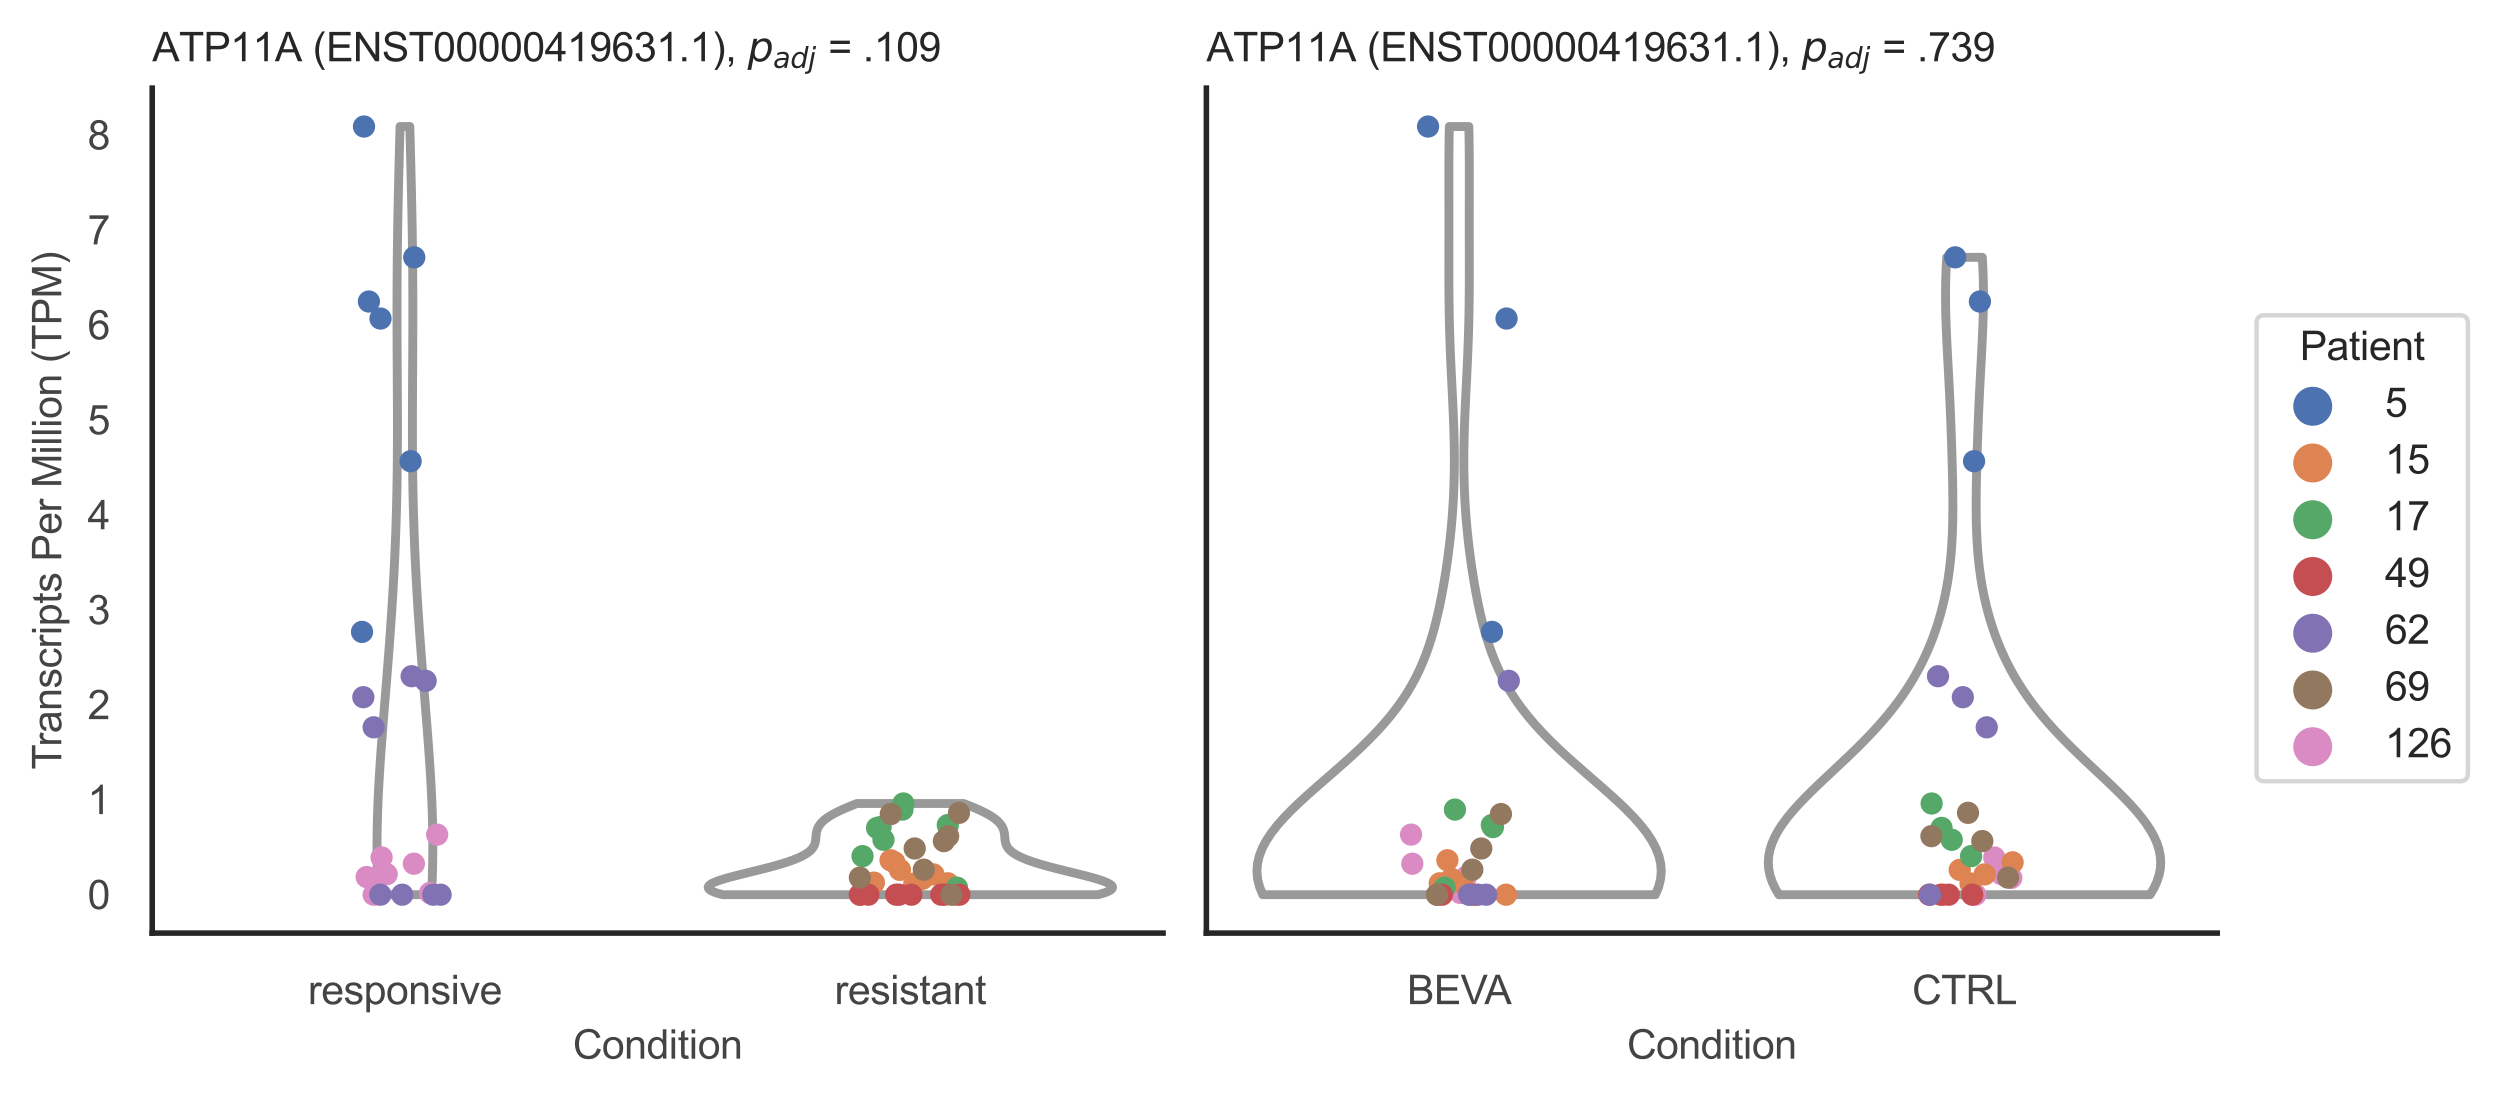 <?xml version="1.0" encoding="utf-8" standalone="no"?>
<!DOCTYPE svg PUBLIC "-//W3C//DTD SVG 1.1//EN"
  "http://www.w3.org/Graphics/SVG/1.1/DTD/svg11.dtd">
<svg xmlns:xlink="http://www.w3.org/1999/xlink" width="560.891pt" height="246.51pt" viewBox="0 0 560.891 246.51" xmlns="http://www.w3.org/2000/svg" version="1.1">
 <defs>
  <style type="text/css">*{stroke-linejoin: round; stroke-linecap: butt}</style>
 </defs>
 <g id="figure_1">
  <g id="patch_1">
   <path d="M 0 246.51 
L 560.891 246.51 
L 560.891 0 
L 0 0 
z
" style="fill: #ffffff"/>
  </g>
  <g id="axes_1">
   <g id="patch_2">
    <path d="M 34.151 209.348 
L 260.939 209.348 
L 260.939 19.77 
L 34.151 19.77 
z
" style="fill: #ffffff"/>
   </g>
   <g id="matplotlib.axis_1">
    <g id="xtick_1">
     <g id="text_1">
      <!-- responsive -->
      <g style="fill: #444444" transform="translate(69.087 225.29)scale(0.09 -0.09)">
       <defs>
        <path id="ArialMT-72" d="M 416 0 
L 416 3319 
L 922 3319 
L 922 2816 
Q 1116 3169 1280 3281 
Q 1444 3394 1641 3394 
Q 1925 3394 2219 3213 
L 2025 2691 
Q 1819 2813 1613 2813 
Q 1428 2813 1281 2702 
Q 1134 2591 1072 2394 
Q 978 2094 978 1738 
L 978 0 
L 416 0 
z
" transform="scale(0.016)"/>
        <path id="ArialMT-65" d="M 2694 1069 
L 3275 997 
Q 3138 488 2766 206 
Q 2394 -75 1816 -75 
Q 1088 -75 661 373 
Q 234 822 234 1631 
Q 234 2469 665 2931 
Q 1097 3394 1784 3394 
Q 2450 3394 2872 2941 
Q 3294 2488 3294 1666 
Q 3294 1616 3291 1516 
L 816 1516 
Q 847 969 1125 678 
Q 1403 388 1819 388 
Q 2128 388 2347 550 
Q 2566 713 2694 1069 
z
M 847 1978 
L 2700 1978 
Q 2663 2397 2488 2606 
Q 2219 2931 1791 2931 
Q 1403 2931 1139 2672 
Q 875 2413 847 1978 
z
" transform="scale(0.016)"/>
        <path id="ArialMT-73" d="M 197 991 
L 753 1078 
Q 800 744 1014 566 
Q 1228 388 1613 388 
Q 2000 388 2187 545 
Q 2375 703 2375 916 
Q 2375 1106 2209 1216 
Q 2094 1291 1634 1406 
Q 1016 1563 777 1677 
Q 538 1791 414 1992 
Q 291 2194 291 2438 
Q 291 2659 392 2848 
Q 494 3038 669 3163 
Q 800 3259 1026 3326 
Q 1253 3394 1513 3394 
Q 1903 3394 2198 3281 
Q 2494 3169 2634 2976 
Q 2775 2784 2828 2463 
L 2278 2388 
Q 2241 2644 2061 2787 
Q 1881 2931 1553 2931 
Q 1166 2931 1000 2803 
Q 834 2675 834 2503 
Q 834 2394 903 2306 
Q 972 2216 1119 2156 
Q 1203 2125 1616 2013 
Q 2213 1853 2448 1751 
Q 2684 1650 2818 1456 
Q 2953 1263 2953 975 
Q 2953 694 2789 445 
Q 2625 197 2315 61 
Q 2006 -75 1616 -75 
Q 969 -75 630 194 
Q 291 463 197 991 
z
" transform="scale(0.016)"/>
        <path id="ArialMT-70" d="M 422 -1272 
L 422 3319 
L 934 3319 
L 934 2888 
Q 1116 3141 1344 3267 
Q 1572 3394 1897 3394 
Q 2322 3394 2647 3175 
Q 2972 2956 3137 2557 
Q 3303 2159 3303 1684 
Q 3303 1175 3120 767 
Q 2938 359 2589 142 
Q 2241 -75 1856 -75 
Q 1575 -75 1351 44 
Q 1128 163 984 344 
L 984 -1272 
L 422 -1272 
z
M 931 1641 
Q 931 1000 1190 694 
Q 1450 388 1819 388 
Q 2194 388 2461 705 
Q 2728 1022 2728 1688 
Q 2728 2322 2467 2637 
Q 2206 2953 1844 2953 
Q 1484 2953 1207 2617 
Q 931 2281 931 1641 
z
" transform="scale(0.016)"/>
        <path id="ArialMT-6f" d="M 213 1659 
Q 213 2581 725 3025 
Q 1153 3394 1769 3394 
Q 2453 3394 2887 2945 
Q 3322 2497 3322 1706 
Q 3322 1066 3130 698 
Q 2938 331 2570 128 
Q 2203 -75 1769 -75 
Q 1072 -75 642 372 
Q 213 819 213 1659 
z
M 791 1659 
Q 791 1022 1069 705 
Q 1347 388 1769 388 
Q 2188 388 2466 706 
Q 2744 1025 2744 1678 
Q 2744 2294 2464 2611 
Q 2184 2928 1769 2928 
Q 1347 2928 1069 2612 
Q 791 2297 791 1659 
z
" transform="scale(0.016)"/>
        <path id="ArialMT-6e" d="M 422 0 
L 422 3319 
L 928 3319 
L 928 2847 
Q 1294 3394 1984 3394 
Q 2284 3394 2536 3286 
Q 2788 3178 2913 3003 
Q 3038 2828 3088 2588 
Q 3119 2431 3119 2041 
L 3119 0 
L 2556 0 
L 2556 2019 
Q 2556 2363 2490 2533 
Q 2425 2703 2258 2804 
Q 2091 2906 1866 2906 
Q 1506 2906 1245 2678 
Q 984 2450 984 1813 
L 984 0 
L 422 0 
z
" transform="scale(0.016)"/>
        <path id="ArialMT-69" d="M 425 3934 
L 425 4581 
L 988 4581 
L 988 3934 
L 425 3934 
z
M 425 0 
L 425 3319 
L 988 3319 
L 988 0 
L 425 0 
z
" transform="scale(0.016)"/>
        <path id="ArialMT-76" d="M 1344 0 
L 81 3319 
L 675 3319 
L 1388 1331 
Q 1503 1009 1600 663 
Q 1675 925 1809 1294 
L 2547 3319 
L 3125 3319 
L 1869 0 
L 1344 0 
z
" transform="scale(0.016)"/>
       </defs>
       <use xlink:href="#ArialMT-72"/>
       <use xlink:href="#ArialMT-65" x="33.301"/>
       <use xlink:href="#ArialMT-73" x="88.916"/>
       <use xlink:href="#ArialMT-70" x="138.916"/>
       <use xlink:href="#ArialMT-6f" x="194.531"/>
       <use xlink:href="#ArialMT-6e" x="250.146"/>
       <use xlink:href="#ArialMT-73" x="305.762"/>
       <use xlink:href="#ArialMT-69" x="355.762"/>
       <use xlink:href="#ArialMT-76" x="377.979"/>
       <use xlink:href="#ArialMT-65" x="427.979"/>
      </g>
     </g>
    </g>
    <g id="xtick_2">
     <g id="text_2">
      <!-- resistant -->
      <g style="fill: #444444" transform="translate(187.236 225.29)scale(0.09 -0.09)">
       <defs>
        <path id="ArialMT-74" d="M 1650 503 
L 1731 6 
Q 1494 -44 1306 -44 
Q 1000 -44 831 53 
Q 663 150 594 308 
Q 525 466 525 972 
L 525 2881 
L 113 2881 
L 113 3319 
L 525 3319 
L 525 4141 
L 1084 4478 
L 1084 3319 
L 1650 3319 
L 1650 2881 
L 1084 2881 
L 1084 941 
Q 1084 700 1114 631 
Q 1144 563 1211 522 
Q 1278 481 1403 481 
Q 1497 481 1650 503 
z
" transform="scale(0.016)"/>
        <path id="ArialMT-61" d="M 2588 409 
Q 2275 144 1986 34 
Q 1697 -75 1366 -75 
Q 819 -75 525 192 
Q 231 459 231 875 
Q 231 1119 342 1320 
Q 453 1522 633 1644 
Q 813 1766 1038 1828 
Q 1203 1872 1538 1913 
Q 2219 1994 2541 2106 
Q 2544 2222 2544 2253 
Q 2544 2597 2384 2738 
Q 2169 2928 1744 2928 
Q 1347 2928 1158 2789 
Q 969 2650 878 2297 
L 328 2372 
Q 403 2725 575 2942 
Q 747 3159 1072 3276 
Q 1397 3394 1825 3394 
Q 2250 3394 2515 3294 
Q 2781 3194 2906 3042 
Q 3031 2891 3081 2659 
Q 3109 2516 3109 2141 
L 3109 1391 
Q 3109 606 3145 398 
Q 3181 191 3288 0 
L 2700 0 
Q 2613 175 2588 409 
z
M 2541 1666 
Q 2234 1541 1622 1453 
Q 1275 1403 1131 1340 
Q 988 1278 909 1158 
Q 831 1038 831 891 
Q 831 666 1001 516 
Q 1172 366 1500 366 
Q 1825 366 2078 508 
Q 2331 650 2450 897 
Q 2541 1088 2541 1459 
L 2541 1666 
z
" transform="scale(0.016)"/>
       </defs>
       <use xlink:href="#ArialMT-72"/>
       <use xlink:href="#ArialMT-65" x="33.301"/>
       <use xlink:href="#ArialMT-73" x="88.916"/>
       <use xlink:href="#ArialMT-69" x="138.916"/>
       <use xlink:href="#ArialMT-73" x="161.133"/>
       <use xlink:href="#ArialMT-74" x="211.133"/>
       <use xlink:href="#ArialMT-61" x="238.916"/>
       <use xlink:href="#ArialMT-6e" x="294.531"/>
       <use xlink:href="#ArialMT-74" x="350.146"/>
      </g>
     </g>
    </g>
    <g id="text_3">
     <!-- Condition -->
     <g style="fill: #444444" transform="translate(128.533 237.521)scale(0.09 -0.09)">
      <defs>
       <path id="ArialMT-43" d="M 3763 1606 
L 4369 1453 
Q 4178 706 3683 314 
Q 3188 -78 2472 -78 
Q 1731 -78 1267 223 
Q 803 525 561 1097 
Q 319 1669 319 2325 
Q 319 3041 592 3573 
Q 866 4106 1370 4382 
Q 1875 4659 2481 4659 
Q 3169 4659 3637 4309 
Q 4106 3959 4291 3325 
L 3694 3184 
Q 3534 3684 3231 3912 
Q 2928 4141 2469 4141 
Q 1941 4141 1586 3887 
Q 1231 3634 1087 3207 
Q 944 2781 944 2328 
Q 944 1744 1114 1308 
Q 1284 872 1643 656 
Q 2003 441 2422 441 
Q 2931 441 3284 734 
Q 3638 1028 3763 1606 
z
" transform="scale(0.016)"/>
       <path id="ArialMT-64" d="M 2575 0 
L 2575 419 
Q 2259 -75 1647 -75 
Q 1250 -75 917 144 
Q 584 363 401 755 
Q 219 1147 219 1656 
Q 219 2153 384 2558 
Q 550 2963 881 3178 
Q 1213 3394 1622 3394 
Q 1922 3394 2156 3267 
Q 2391 3141 2538 2938 
L 2538 4581 
L 3097 4581 
L 3097 0 
L 2575 0 
z
M 797 1656 
Q 797 1019 1065 703 
Q 1334 388 1700 388 
Q 2069 388 2326 689 
Q 2584 991 2584 1609 
Q 2584 2291 2321 2609 
Q 2059 2928 1675 2928 
Q 1300 2928 1048 2622 
Q 797 2316 797 1656 
z
" transform="scale(0.016)"/>
      </defs>
      <use xlink:href="#ArialMT-43"/>
      <use xlink:href="#ArialMT-6f" x="72.217"/>
      <use xlink:href="#ArialMT-6e" x="127.832"/>
      <use xlink:href="#ArialMT-64" x="183.447"/>
      <use xlink:href="#ArialMT-69" x="239.062"/>
      <use xlink:href="#ArialMT-74" x="261.279"/>
      <use xlink:href="#ArialMT-69" x="289.062"/>
      <use xlink:href="#ArialMT-6f" x="311.279"/>
      <use xlink:href="#ArialMT-6e" x="366.895"/>
     </g>
    </g>
   </g>
   <g id="matplotlib.axis_2">
    <g id="ytick_1">
     <g id="text_4">
      <!-- 0 -->
      <g style="fill: #444444" transform="translate(19.646 203.952)scale(0.09 -0.09)">
       <defs>
        <path id="ArialMT-30" d="M 266 2259 
Q 266 3072 433 3567 
Q 600 4063 929 4331 
Q 1259 4600 1759 4600 
Q 2128 4600 2406 4451 
Q 2684 4303 2865 4023 
Q 3047 3744 3150 3342 
Q 3253 2941 3253 2259 
Q 3253 1453 3087 958 
Q 2922 463 2592 192 
Q 2263 -78 1759 -78 
Q 1097 -78 719 397 
Q 266 969 266 2259 
z
M 844 2259 
Q 844 1131 1108 757 
Q 1372 384 1759 384 
Q 2147 384 2411 759 
Q 2675 1134 2675 2259 
Q 2675 3391 2411 3762 
Q 2147 4134 1753 4134 
Q 1366 4134 1134 3806 
Q 844 3388 844 2259 
z
" transform="scale(0.016)"/>
       </defs>
       <use xlink:href="#ArialMT-30"/>
      </g>
     </g>
    </g>
    <g id="ytick_2">
     <g id="text_5">
      <!-- 1 -->
      <g style="fill: #444444" transform="translate(19.646 182.649)scale(0.09 -0.09)">
       <defs>
        <path id="ArialMT-31" d="M 2384 0 
L 1822 0 
L 1822 3584 
Q 1619 3391 1289 3197 
Q 959 3003 697 2906 
L 697 3450 
Q 1169 3672 1522 3987 
Q 1875 4303 2022 4600 
L 2384 4600 
L 2384 0 
z
" transform="scale(0.016)"/>
       </defs>
       <use xlink:href="#ArialMT-31"/>
      </g>
     </g>
    </g>
    <g id="ytick_3">
     <g id="text_6">
      <!-- 2 -->
      <g style="fill: #444444" transform="translate(19.646 161.346)scale(0.09 -0.09)">
       <defs>
        <path id="ArialMT-32" d="M 3222 541 
L 3222 0 
L 194 0 
Q 188 203 259 391 
Q 375 700 629 1000 
Q 884 1300 1366 1694 
Q 2113 2306 2375 2664 
Q 2638 3022 2638 3341 
Q 2638 3675 2398 3904 
Q 2159 4134 1775 4134 
Q 1369 4134 1125 3890 
Q 881 3647 878 3216 
L 300 3275 
Q 359 3922 746 4261 
Q 1134 4600 1788 4600 
Q 2447 4600 2831 4234 
Q 3216 3869 3216 3328 
Q 3216 3053 3103 2787 
Q 2991 2522 2730 2228 
Q 2469 1934 1863 1422 
Q 1356 997 1212 845 
Q 1069 694 975 541 
L 3222 541 
z
" transform="scale(0.016)"/>
       </defs>
       <use xlink:href="#ArialMT-32"/>
      </g>
     </g>
    </g>
    <g id="ytick_4">
     <g id="text_7">
      <!-- 3 -->
      <g style="fill: #444444" transform="translate(19.646 140.043)scale(0.09 -0.09)">
       <defs>
        <path id="ArialMT-33" d="M 269 1209 
L 831 1284 
Q 928 806 1161 595 
Q 1394 384 1728 384 
Q 2125 384 2398 659 
Q 2672 934 2672 1341 
Q 2672 1728 2419 1979 
Q 2166 2231 1775 2231 
Q 1616 2231 1378 2169 
L 1441 2663 
Q 1497 2656 1531 2656 
Q 1891 2656 2178 2843 
Q 2466 3031 2466 3422 
Q 2466 3731 2256 3934 
Q 2047 4138 1716 4138 
Q 1388 4138 1169 3931 
Q 950 3725 888 3313 
L 325 3413 
Q 428 3978 793 4289 
Q 1159 4600 1703 4600 
Q 2078 4600 2393 4439 
Q 2709 4278 2876 4000 
Q 3044 3722 3044 3409 
Q 3044 3113 2884 2869 
Q 2725 2625 2413 2481 
Q 2819 2388 3044 2092 
Q 3269 1797 3269 1353 
Q 3269 753 2831 336 
Q 2394 -81 1725 -81 
Q 1122 -81 723 278 
Q 325 638 269 1209 
z
" transform="scale(0.016)"/>
       </defs>
       <use xlink:href="#ArialMT-33"/>
      </g>
     </g>
    </g>
    <g id="ytick_5">
     <g id="text_8">
      <!-- 4 -->
      <g style="fill: #444444" transform="translate(19.646 118.739)scale(0.09 -0.09)">
       <defs>
        <path id="ArialMT-34" d="M 2069 0 
L 2069 1097 
L 81 1097 
L 81 1613 
L 2172 4581 
L 2631 4581 
L 2631 1613 
L 3250 1613 
L 3250 1097 
L 2631 1097 
L 2631 0 
L 2069 0 
z
M 2069 1613 
L 2069 3678 
L 634 1613 
L 2069 1613 
z
" transform="scale(0.016)"/>
       </defs>
       <use xlink:href="#ArialMT-34"/>
      </g>
     </g>
    </g>
    <g id="ytick_6">
     <g id="text_9">
      <!-- 5 -->
      <g style="fill: #444444" transform="translate(19.646 97.436)scale(0.09 -0.09)">
       <defs>
        <path id="ArialMT-35" d="M 266 1200 
L 856 1250 
Q 922 819 1161 601 
Q 1400 384 1738 384 
Q 2144 384 2425 690 
Q 2706 997 2706 1503 
Q 2706 1984 2436 2262 
Q 2166 2541 1728 2541 
Q 1456 2541 1237 2417 
Q 1019 2294 894 2097 
L 366 2166 
L 809 4519 
L 3088 4519 
L 3088 3981 
L 1259 3981 
L 1013 2750 
Q 1425 3038 1878 3038 
Q 2478 3038 2890 2622 
Q 3303 2206 3303 1553 
Q 3303 931 2941 478 
Q 2500 -78 1738 -78 
Q 1113 -78 717 272 
Q 322 622 266 1200 
z
" transform="scale(0.016)"/>
       </defs>
       <use xlink:href="#ArialMT-35"/>
      </g>
     </g>
    </g>
    <g id="ytick_7">
     <g id="text_10">
      <!-- 6 -->
      <g style="fill: #444444" transform="translate(19.646 76.133)scale(0.09 -0.09)">
       <defs>
        <path id="ArialMT-36" d="M 3184 3459 
L 2625 3416 
Q 2550 3747 2413 3897 
Q 2184 4138 1850 4138 
Q 1581 4138 1378 3988 
Q 1113 3794 959 3422 
Q 806 3050 800 2363 
Q 1003 2672 1297 2822 
Q 1591 2972 1913 2972 
Q 2475 2972 2870 2558 
Q 3266 2144 3266 1488 
Q 3266 1056 3080 686 
Q 2894 316 2569 119 
Q 2244 -78 1831 -78 
Q 1128 -78 684 439 
Q 241 956 241 2144 
Q 241 3472 731 4075 
Q 1159 4600 1884 4600 
Q 2425 4600 2770 4297 
Q 3116 3994 3184 3459 
z
M 888 1484 
Q 888 1194 1011 928 
Q 1134 663 1356 523 
Q 1578 384 1822 384 
Q 2178 384 2434 671 
Q 2691 959 2691 1453 
Q 2691 1928 2437 2201 
Q 2184 2475 1800 2475 
Q 1419 2475 1153 2201 
Q 888 1928 888 1484 
z
" transform="scale(0.016)"/>
       </defs>
       <use xlink:href="#ArialMT-36"/>
      </g>
     </g>
    </g>
    <g id="ytick_8">
     <g id="text_11">
      <!-- 7 -->
      <g style="fill: #444444" transform="translate(19.646 54.83)scale(0.09 -0.09)">
       <defs>
        <path id="ArialMT-37" d="M 303 3981 
L 303 4522 
L 3269 4522 
L 3269 4084 
Q 2831 3619 2401 2847 
Q 1972 2075 1738 1259 
Q 1569 684 1522 0 
L 944 0 
Q 953 541 1156 1306 
Q 1359 2072 1739 2783 
Q 2119 3494 2547 3981 
L 303 3981 
z
" transform="scale(0.016)"/>
       </defs>
       <use xlink:href="#ArialMT-37"/>
      </g>
     </g>
    </g>
    <g id="ytick_9">
     <g id="text_12">
      <!-- 8 -->
      <g style="fill: #444444" transform="translate(19.646 33.527)scale(0.09 -0.09)">
       <defs>
        <path id="ArialMT-38" d="M 1131 2484 
Q 781 2613 612 2850 
Q 444 3088 444 3419 
Q 444 3919 803 4259 
Q 1163 4600 1759 4600 
Q 2359 4600 2725 4251 
Q 3091 3903 3091 3403 
Q 3091 3084 2923 2848 
Q 2756 2613 2416 2484 
Q 2838 2347 3058 2040 
Q 3278 1734 3278 1309 
Q 3278 722 2862 322 
Q 2447 -78 1769 -78 
Q 1091 -78 675 323 
Q 259 725 259 1325 
Q 259 1772 486 2073 
Q 713 2375 1131 2484 
z
M 1019 3438 
Q 1019 3113 1228 2906 
Q 1438 2700 1772 2700 
Q 2097 2700 2305 2904 
Q 2513 3109 2513 3406 
Q 2513 3716 2298 3927 
Q 2084 4138 1766 4138 
Q 1444 4138 1231 3931 
Q 1019 3725 1019 3438 
z
M 838 1322 
Q 838 1081 952 856 
Q 1066 631 1291 507 
Q 1516 384 1775 384 
Q 2178 384 2440 643 
Q 2703 903 2703 1303 
Q 2703 1709 2433 1975 
Q 2163 2241 1756 2241 
Q 1359 2241 1098 1978 
Q 838 1716 838 1322 
z
" transform="scale(0.016)"/>
       </defs>
       <use xlink:href="#ArialMT-38"/>
      </g>
     </g>
    </g>
    <g id="text_13">
     <!-- Transcripts Per Million (TPM) -->
     <g style="fill: #444444" transform="translate(13.752 172.644)rotate(-90)scale(0.09 -0.09)">
      <defs>
       <path id="ArialMT-54" d="M 1659 0 
L 1659 4041 
L 150 4041 
L 150 4581 
L 3781 4581 
L 3781 4041 
L 2266 4041 
L 2266 0 
L 1659 0 
z
" transform="scale(0.016)"/>
       <path id="ArialMT-63" d="M 2588 1216 
L 3141 1144 
Q 3050 572 2676 248 
Q 2303 -75 1759 -75 
Q 1078 -75 664 370 
Q 250 816 250 1647 
Q 250 2184 428 2587 
Q 606 2991 970 3192 
Q 1334 3394 1763 3394 
Q 2303 3394 2647 3120 
Q 2991 2847 3088 2344 
L 2541 2259 
Q 2463 2594 2264 2762 
Q 2066 2931 1784 2931 
Q 1359 2931 1093 2626 
Q 828 2322 828 1663 
Q 828 994 1084 691 
Q 1341 388 1753 388 
Q 2084 388 2306 591 
Q 2528 794 2588 1216 
z
" transform="scale(0.016)"/>
       <path id="ArialMT-20" transform="scale(0.016)"/>
       <path id="ArialMT-50" d="M 494 0 
L 494 4581 
L 2222 4581 
Q 2678 4581 2919 4538 
Q 3256 4481 3484 4323 
Q 3713 4166 3852 3881 
Q 3991 3597 3991 3256 
Q 3991 2672 3619 2267 
Q 3247 1863 2275 1863 
L 1100 1863 
L 1100 0 
L 494 0 
z
M 1100 2403 
L 2284 2403 
Q 2872 2403 3119 2622 
Q 3366 2841 3366 3238 
Q 3366 3525 3220 3729 
Q 3075 3934 2838 4000 
Q 2684 4041 2272 4041 
L 1100 4041 
L 1100 2403 
z
" transform="scale(0.016)"/>
       <path id="ArialMT-4d" d="M 475 0 
L 475 4581 
L 1388 4581 
L 2472 1338 
Q 2622 884 2691 659 
Q 2769 909 2934 1394 
L 4031 4581 
L 4847 4581 
L 4847 0 
L 4263 0 
L 4263 3834 
L 2931 0 
L 2384 0 
L 1059 3900 
L 1059 0 
L 475 0 
z
" transform="scale(0.016)"/>
       <path id="ArialMT-6c" d="M 409 0 
L 409 4581 
L 972 4581 
L 972 0 
L 409 0 
z
" transform="scale(0.016)"/>
       <path id="ArialMT-28" d="M 1497 -1347 
Q 1031 -759 709 28 
Q 388 816 388 1659 
Q 388 2403 628 3084 
Q 909 3875 1497 4659 
L 1900 4659 
Q 1522 4009 1400 3731 
Q 1209 3300 1100 2831 
Q 966 2247 966 1656 
Q 966 153 1900 -1347 
L 1497 -1347 
z
" transform="scale(0.016)"/>
       <path id="ArialMT-29" d="M 791 -1347 
L 388 -1347 
Q 1322 153 1322 1656 
Q 1322 2244 1188 2822 
Q 1081 3291 891 3722 
Q 769 4003 388 4659 
L 791 4659 
Q 1378 3875 1659 3084 
Q 1900 2403 1900 1659 
Q 1900 816 1576 28 
Q 1253 -759 791 -1347 
z
" transform="scale(0.016)"/>
      </defs>
      <use xlink:href="#ArialMT-54"/>
      <use xlink:href="#ArialMT-72" x="57.334"/>
      <use xlink:href="#ArialMT-61" x="90.635"/>
      <use xlink:href="#ArialMT-6e" x="146.25"/>
      <use xlink:href="#ArialMT-73" x="201.865"/>
      <use xlink:href="#ArialMT-63" x="251.865"/>
      <use xlink:href="#ArialMT-72" x="301.865"/>
      <use xlink:href="#ArialMT-69" x="335.166"/>
      <use xlink:href="#ArialMT-70" x="357.383"/>
      <use xlink:href="#ArialMT-74" x="412.998"/>
      <use xlink:href="#ArialMT-73" x="440.781"/>
      <use xlink:href="#ArialMT-20" x="490.781"/>
      <use xlink:href="#ArialMT-50" x="518.564"/>
      <use xlink:href="#ArialMT-65" x="585.264"/>
      <use xlink:href="#ArialMT-72" x="640.879"/>
      <use xlink:href="#ArialMT-20" x="674.18"/>
      <use xlink:href="#ArialMT-4d" x="701.963"/>
      <use xlink:href="#ArialMT-69" x="785.264"/>
      <use xlink:href="#ArialMT-6c" x="807.48"/>
      <use xlink:href="#ArialMT-6c" x="829.697"/>
      <use xlink:href="#ArialMT-69" x="851.914"/>
      <use xlink:href="#ArialMT-6f" x="874.131"/>
      <use xlink:href="#ArialMT-6e" x="929.746"/>
      <use xlink:href="#ArialMT-20" x="985.361"/>
      <use xlink:href="#ArialMT-28" x="1013.145"/>
      <use xlink:href="#ArialMT-54" x="1046.445"/>
      <use xlink:href="#ArialMT-50" x="1107.529"/>
      <use xlink:href="#ArialMT-4d" x="1174.229"/>
      <use xlink:href="#ArialMT-29" x="1257.529"/>
     </g>
    </g>
   </g>
   <g id="PolyCollection_1">
    <defs>
     <path id="m9729e3e93b" d="M 96.817 -45.779 
L 84.879 -45.779 
L 84.793 -47.52 
L 84.722 -49.26 
L 84.665 -51.001 
L 84.624 -52.742 
L 84.599 -54.483 
L 84.588 -56.224 
L 84.591 -57.965 
L 84.609 -59.706 
L 84.64 -61.446 
L 84.685 -63.187 
L 84.742 -64.928 
L 84.811 -66.669 
L 84.89 -68.41 
L 84.979 -70.151 
L 85.078 -71.891 
L 85.184 -73.632 
L 85.298 -75.373 
L 85.418 -77.114 
L 85.544 -78.855 
L 85.674 -80.596 
L 85.808 -82.337 
L 85.944 -84.077 
L 86.083 -85.818 
L 86.224 -87.559 
L 86.365 -89.3 
L 86.506 -91.041 
L 86.647 -92.782 
L 86.788 -94.522 
L 86.926 -96.263 
L 87.063 -98.004 
L 87.198 -99.745 
L 87.33 -101.486 
L 87.458 -103.227 
L 87.584 -104.968 
L 87.706 -106.708 
L 87.824 -108.449 
L 87.938 -110.19 
L 88.047 -111.931 
L 88.152 -113.672 
L 88.252 -115.413 
L 88.348 -117.153 
L 88.438 -118.894 
L 88.523 -120.635 
L 88.602 -122.376 
L 88.676 -124.117 
L 88.745 -125.858 
L 88.808 -127.599 
L 88.865 -129.339 
L 88.918 -131.08 
L 88.964 -132.821 
L 89.006 -134.562 
L 89.042 -136.303 
L 89.073 -138.044 
L 89.099 -139.784 
L 89.12 -141.525 
L 89.137 -143.266 
L 89.15 -145.007 
L 89.159 -146.748 
L 89.164 -148.489 
L 89.167 -150.229 
L 89.166 -151.97 
L 89.163 -153.711 
L 89.158 -155.452 
L 89.151 -157.193 
L 89.143 -158.934 
L 89.133 -160.675 
L 89.124 -162.415 
L 89.114 -164.156 
L 89.104 -165.897 
L 89.096 -167.638 
L 89.088 -169.379 
L 89.081 -171.12 
L 89.076 -172.86 
L 89.072 -174.601 
L 89.071 -176.342 
L 89.072 -178.083 
L 89.075 -179.824 
L 89.081 -181.565 
L 89.089 -183.306 
L 89.101 -185.046 
L 89.115 -186.787 
L 89.132 -188.528 
L 89.151 -190.269 
L 89.174 -192.01 
L 89.199 -193.751 
L 89.227 -195.491 
L 89.257 -197.232 
L 89.289 -198.973 
L 89.324 -200.714 
L 89.361 -202.455 
L 89.4 -204.196 
L 89.44 -205.937 
L 89.482 -207.677 
L 89.525 -209.418 
L 89.569 -211.159 
L 89.614 -212.9 
L 89.66 -214.641 
L 89.706 -216.382 
L 89.753 -218.122 
L 91.943 -218.122 
L 91.943 -218.122 
L 91.989 -216.382 
L 92.036 -214.641 
L 92.081 -212.9 
L 92.127 -211.159 
L 92.171 -209.418 
L 92.214 -207.677 
L 92.256 -205.937 
L 92.296 -204.196 
L 92.335 -202.455 
L 92.371 -200.714 
L 92.406 -198.973 
L 92.439 -197.232 
L 92.469 -195.491 
L 92.497 -193.751 
L 92.522 -192.01 
L 92.544 -190.269 
L 92.564 -188.528 
L 92.581 -186.787 
L 92.595 -185.046 
L 92.606 -183.306 
L 92.615 -181.565 
L 92.621 -179.824 
L 92.624 -178.083 
L 92.625 -176.342 
L 92.624 -174.601 
L 92.62 -172.86 
L 92.615 -171.12 
L 92.608 -169.379 
L 92.6 -167.638 
L 92.591 -165.897 
L 92.582 -164.156 
L 92.572 -162.415 
L 92.562 -160.675 
L 92.553 -158.934 
L 92.545 -157.193 
L 92.538 -155.452 
L 92.533 -153.711 
L 92.53 -151.97 
L 92.529 -150.229 
L 92.531 -148.489 
L 92.537 -146.748 
L 92.546 -145.007 
L 92.558 -143.266 
L 92.575 -141.525 
L 92.597 -139.784 
L 92.623 -138.044 
L 92.654 -136.303 
L 92.69 -134.562 
L 92.731 -132.821 
L 92.778 -131.08 
L 92.83 -129.339 
L 92.888 -127.599 
L 92.951 -125.858 
L 93.019 -124.117 
L 93.094 -122.376 
L 93.173 -120.635 
L 93.258 -118.894 
L 93.348 -117.153 
L 93.443 -115.413 
L 93.543 -113.672 
L 93.648 -111.931 
L 93.758 -110.19 
L 93.872 -108.449 
L 93.99 -106.708 
L 94.112 -104.968 
L 94.237 -103.227 
L 94.366 -101.486 
L 94.498 -99.745 
L 94.633 -98.004 
L 94.769 -96.263 
L 94.908 -94.522 
L 95.048 -92.782 
L 95.189 -91.041 
L 95.331 -89.3 
L 95.472 -87.559 
L 95.612 -85.818 
L 95.751 -84.077 
L 95.888 -82.337 
L 96.022 -80.596 
L 96.152 -78.855 
L 96.278 -77.114 
L 96.398 -75.373 
L 96.511 -73.632 
L 96.618 -71.891 
L 96.716 -70.151 
L 96.806 -68.41 
L 96.885 -66.669 
L 96.954 -64.928 
L 97.011 -63.187 
L 97.055 -61.446 
L 97.087 -59.706 
L 97.105 -57.965 
L 97.108 -56.224 
L 97.097 -54.483 
L 97.071 -52.742 
L 97.03 -51.001 
L 96.974 -49.26 
L 96.903 -47.52 
L 96.817 -45.779 
z
" style="stroke: #999999; stroke-width: 2"/>
    </defs>
    <g clip-path="url(#p20448cf06d)">
     <use xlink:href="#m9729e3e93b" x="0" y="246.51" style="fill: #ffffff; stroke: #999999; stroke-width: 2"/>
    </g>
   </g>
   <g id="PolyCollection_2">
    <defs>
     <path id="mdd0f4d6381" d="M 246.323 -45.779 
L 162.161 -45.779 
L 161.387 -45.985 
L 160.714 -46.192 
L 160.145 -46.399 
L 159.683 -46.605 
L 159.326 -46.812 
L 159.075 -47.019 
L 158.929 -47.225 
L 158.884 -47.432 
L 158.939 -47.639 
L 159.089 -47.846 
L 159.329 -48.052 
L 159.654 -48.259 
L 160.059 -48.466 
L 160.536 -48.672 
L 161.081 -48.879 
L 161.685 -49.086 
L 162.342 -49.292 
L 163.046 -49.499 
L 163.788 -49.706 
L 164.563 -49.912 
L 165.364 -50.119 
L 166.184 -50.326 
L 167.018 -50.532 
L 167.859 -50.739 
L 168.702 -50.946 
L 169.543 -51.152 
L 170.376 -51.359 
L 171.197 -51.566 
L 172.003 -51.772 
L 172.789 -51.979 
L 173.554 -52.186 
L 174.294 -52.392 
L 175.007 -52.599 
L 175.691 -52.806 
L 176.345 -53.012 
L 176.967 -53.219 
L 177.556 -53.426 
L 178.111 -53.632 
L 178.633 -53.839 
L 179.12 -54.046 
L 179.574 -54.252 
L 179.993 -54.459 
L 180.379 -54.666 
L 180.733 -54.872 
L 181.054 -55.079 
L 181.344 -55.286 
L 181.605 -55.493 
L 181.837 -55.699 
L 182.042 -55.906 
L 182.221 -56.113 
L 182.377 -56.319 
L 182.51 -56.526 
L 182.624 -56.733 
L 182.718 -56.939 
L 182.796 -57.146 
L 182.86 -57.353 
L 182.911 -57.559 
L 182.952 -57.766 
L 182.984 -57.973 
L 183.009 -58.179 
L 183.03 -58.386 
L 183.048 -58.593 
L 183.066 -58.799 
L 183.084 -59.006 
L 183.105 -59.213 
L 183.131 -59.419 
L 183.162 -59.626 
L 183.201 -59.833 
L 183.248 -60.039 
L 183.306 -60.246 
L 183.376 -60.453 
L 183.457 -60.659 
L 183.553 -60.866 
L 183.663 -61.073 
L 183.789 -61.279 
L 183.931 -61.486 
L 184.091 -61.693 
L 184.268 -61.899 
L 184.464 -62.106 
L 184.679 -62.313 
L 184.913 -62.52 
L 185.168 -62.726 
L 185.442 -62.933 
L 185.736 -63.14 
L 186.05 -63.346 
L 186.385 -63.553 
L 186.739 -63.76 
L 187.113 -63.966 
L 187.505 -64.173 
L 187.916 -64.38 
L 188.345 -64.586 
L 188.79 -64.793 
L 189.25 -65 
L 189.725 -65.206 
L 190.212 -65.413 
L 190.711 -65.62 
L 191.219 -65.826 
L 191.736 -66.033 
L 192.259 -66.24 
L 216.225 -66.24 
L 216.225 -66.24 
L 216.748 -66.033 
L 217.264 -65.826 
L 217.773 -65.62 
L 218.272 -65.413 
L 218.759 -65.206 
L 219.234 -65 
L 219.694 -64.793 
L 220.139 -64.586 
L 220.567 -64.38 
L 220.978 -64.173 
L 221.371 -63.966 
L 221.745 -63.76 
L 222.099 -63.553 
L 222.433 -63.346 
L 222.748 -63.14 
L 223.042 -62.933 
L 223.316 -62.726 
L 223.57 -62.52 
L 223.805 -62.313 
L 224.02 -62.106 
L 224.215 -61.899 
L 224.393 -61.693 
L 224.552 -61.486 
L 224.695 -61.279 
L 224.82 -61.073 
L 224.931 -60.866 
L 225.026 -60.659 
L 225.108 -60.453 
L 225.177 -60.246 
L 225.235 -60.039 
L 225.283 -59.833 
L 225.322 -59.626 
L 225.353 -59.419 
L 225.379 -59.213 
L 225.4 -59.006 
L 225.418 -58.799 
L 225.435 -58.593 
L 225.454 -58.386 
L 225.475 -58.179 
L 225.5 -57.973 
L 225.532 -57.766 
L 225.573 -57.559 
L 225.624 -57.353 
L 225.687 -57.146 
L 225.766 -56.939 
L 225.86 -56.733 
L 225.973 -56.526 
L 226.107 -56.319 
L 226.262 -56.113 
L 226.442 -55.906 
L 226.647 -55.699 
L 226.879 -55.493 
L 227.139 -55.286 
L 227.43 -55.079 
L 227.751 -54.872 
L 228.104 -54.666 
L 228.491 -54.459 
L 228.91 -54.252 
L 229.363 -54.046 
L 229.851 -53.839 
L 230.372 -53.632 
L 230.928 -53.426 
L 231.517 -53.219 
L 232.139 -53.012 
L 232.792 -52.806 
L 233.477 -52.599 
L 234.19 -52.392 
L 234.93 -52.186 
L 235.694 -51.979 
L 236.481 -51.772 
L 237.287 -51.566 
L 238.108 -51.359 
L 238.941 -51.152 
L 239.781 -50.946 
L 240.625 -50.739 
L 241.466 -50.532 
L 242.299 -50.326 
L 243.12 -50.119 
L 243.92 -49.912 
L 244.695 -49.706 
L 245.438 -49.499 
L 246.141 -49.292 
L 246.799 -49.086 
L 247.403 -48.879 
L 247.947 -48.672 
L 248.425 -48.466 
L 248.83 -48.259 
L 249.155 -48.052 
L 249.395 -47.846 
L 249.545 -47.639 
L 249.599 -47.432 
L 249.555 -47.225 
L 249.409 -47.019 
L 249.158 -46.812 
L 248.801 -46.605 
L 248.338 -46.399 
L 247.77 -46.192 
L 247.097 -45.985 
L 246.323 -45.779 
z
" style="stroke: #999999; stroke-width: 2"/>
    </defs>
    <g clip-path="url(#p20448cf06d)">
     <use xlink:href="#mdd0f4d6381" x="0" y="246.51" style="fill: #ffffff; stroke: #999999; stroke-width: 2"/>
    </g>
   </g>
   <g id="PathCollection_1"/>
   <g id="PathCollection_2"/>
   <g id="PathCollection_3"/>
   <g id="PathCollection_4"/>
   <g id="PathCollection_5"/>
   <g id="PathCollection_6"/>
   <g id="PathCollection_7"/>
   <g id="patch_3">
    <path d="M 34.151 209.348 
L 34.151 19.77 
" style="fill: none; stroke: #262626; stroke-width: 1.25; stroke-linejoin: miter; stroke-linecap: square"/>
   </g>
   <g id="patch_4">
    <path d="M 34.151 209.348 
L 260.939 209.348 
" style="fill: none; stroke: #262626; stroke-width: 1.25; stroke-linejoin: miter; stroke-linecap: square"/>
   </g>
   <g id="PathCollection_8">
    <defs>
     <path id="C0_0_1a445ada41" d="M 0 2.5 
C 0.663 2.5 1.299 2.237 1.768 1.768 
C 2.237 1.299 2.5 0.663 2.5 -0 
C 2.5 -0.663 2.237 -1.299 1.768 -1.768 
C 1.299 -2.237 0.663 -2.5 0 -2.5 
C -0.663 -2.5 -1.299 -2.237 -1.768 -1.768 
C -2.237 -1.299 -2.5 -0.663 -2.5 0 
C -2.5 0.663 -2.237 1.299 -1.768 1.768 
C -1.299 2.237 -0.663 2.5 0 2.5 
z
"/>
    </defs>
    <g clip-path="url(#p20448cf06d)">
     <use xlink:href="#C0_0_1a445ada41" x="82.262" y="196.766" style="fill: #da8bc3"/>
    </g>
    <g clip-path="url(#p20448cf06d)">
     <use xlink:href="#C0_0_1a445ada41" x="98.078" y="187.254" style="fill: #da8bc3"/>
    </g>
    <g clip-path="url(#p20448cf06d)">
     <use xlink:href="#C0_0_1a445ada41" x="96.477" y="200.335" style="fill: #da8bc3"/>
    </g>
    <g clip-path="url(#p20448cf06d)">
     <use xlink:href="#C0_0_1a445ada41" x="92.857" y="193.778" style="fill: #da8bc3"/>
    </g>
    <g clip-path="url(#p20448cf06d)">
     <use xlink:href="#C0_0_1a445ada41" x="83.84" y="200.731" style="fill: #da8bc3"/>
    </g>
    <g clip-path="url(#p20448cf06d)">
     <use xlink:href="#C0_0_1a445ada41" x="85.61" y="192.379" style="fill: #da8bc3"/>
    </g>
    <g clip-path="url(#p20448cf06d)">
     <use xlink:href="#C0_0_1a445ada41" x="83.89" y="196.963" style="fill: #da8bc3"/>
    </g>
    <g clip-path="url(#p20448cf06d)">
     <use xlink:href="#C0_0_1a445ada41" x="86.753" y="196.133" style="fill: #da8bc3"/>
    </g>
    <g clip-path="url(#p20448cf06d)">
     <use xlink:href="#C0_0_1a445ada41" x="81.227" y="141.77" style="fill: #4c72b0"/>
    </g>
    <g clip-path="url(#p20448cf06d)">
     <use xlink:href="#C0_0_1a445ada41" x="85.366" y="71.465" style="fill: #4c72b0"/>
    </g>
    <g clip-path="url(#p20448cf06d)">
     <use xlink:href="#C0_0_1a445ada41" x="81.666" y="28.387" style="fill: #4c72b0"/>
    </g>
    <g clip-path="url(#p20448cf06d)">
     <use xlink:href="#C0_0_1a445ada41" x="82.766" y="67.651" style="fill: #4c72b0"/>
    </g>
    <g clip-path="url(#p20448cf06d)">
     <use xlink:href="#C0_0_1a445ada41" x="92.127" y="103.476" style="fill: #4c72b0"/>
    </g>
    <g clip-path="url(#p20448cf06d)">
     <use xlink:href="#C0_0_1a445ada41" x="92.941" y="57.738" style="fill: #4c72b0"/>
    </g>
    <g clip-path="url(#p20448cf06d)">
     <use xlink:href="#C0_0_1a445ada41" x="97.221" y="200.731" style="fill: #8172b3"/>
    </g>
    <g clip-path="url(#p20448cf06d)">
     <use xlink:href="#C0_0_1a445ada41" x="85.334" y="200.731" style="fill: #8172b3"/>
    </g>
    <g clip-path="url(#p20448cf06d)">
     <use xlink:href="#C0_0_1a445ada41" x="95.498" y="152.752" style="fill: #8172b3"/>
    </g>
    <g clip-path="url(#p20448cf06d)">
     <use xlink:href="#C0_0_1a445ada41" x="90.24" y="200.731" style="fill: #8172b3"/>
    </g>
    <g clip-path="url(#p20448cf06d)">
     <use xlink:href="#C0_0_1a445ada41" x="92.353" y="151.714" style="fill: #8172b3"/>
    </g>
    <g clip-path="url(#p20448cf06d)">
     <use xlink:href="#C0_0_1a445ada41" x="81.514" y="156.419" style="fill: #8172b3"/>
    </g>
    <g clip-path="url(#p20448cf06d)">
     <use xlink:href="#C0_0_1a445ada41" x="83.834" y="163.178" style="fill: #8172b3"/>
    </g>
    <g clip-path="url(#p20448cf06d)">
     <use xlink:href="#C0_0_1a445ada41" x="98.85" y="200.731" style="fill: #8172b3"/>
    </g>
   </g>
   <g id="PathCollection_9">
    <defs>
     <path id="C1_0_d4b18b8226" d="M 0 2.5 
C 0.663 2.5 1.299 2.237 1.768 1.768 
C 2.237 1.299 2.5 0.663 2.5 -0 
C 2.5 -0.663 2.237 -1.299 1.768 -1.768 
C 1.299 -2.237 0.663 -2.5 0 -2.5 
C -0.663 -2.5 -1.299 -2.237 -1.768 -1.768 
C -2.237 -1.299 -2.5 -0.663 -2.5 0 
C -2.5 0.663 -2.237 1.299 -1.768 1.768 
C -1.299 2.237 -0.663 2.5 0 2.5 
z
"/>
    </defs>
    <g clip-path="url(#p20448cf06d)">
     <use xlink:href="#C1_0_d4b18b8226" x="212.653" y="198.174" style="fill: #dd8452"/>
    </g>
    <g clip-path="url(#p20448cf06d)">
     <use xlink:href="#C1_0_d4b18b8226" x="214.356" y="200.731" style="fill: #dd8452"/>
    </g>
    <g clip-path="url(#p20448cf06d)">
     <use xlink:href="#C1_0_d4b18b8226" x="199.805" y="193.001" style="fill: #dd8452"/>
    </g>
    <g clip-path="url(#p20448cf06d)">
     <use xlink:href="#C1_0_d4b18b8226" x="206.962" y="197.164" style="fill: #dd8452"/>
    </g>
    <g clip-path="url(#p20448cf06d)">
     <use xlink:href="#C1_0_d4b18b8226" x="196.065" y="198.021" style="fill: #dd8452"/>
    </g>
    <g clip-path="url(#p20448cf06d)">
     <use xlink:href="#C1_0_d4b18b8226" x="193.124" y="200.731" style="fill: #dd8452"/>
    </g>
    <g clip-path="url(#p20448cf06d)">
     <use xlink:href="#C1_0_d4b18b8226" x="201.914" y="195.163" style="fill: #dd8452"/>
    </g>
    <g clip-path="url(#p20448cf06d)">
     <use xlink:href="#C1_0_d4b18b8226" x="209.435" y="196.178" style="fill: #dd8452"/>
    </g>
    <g clip-path="url(#p20448cf06d)">
     <use xlink:href="#C1_0_d4b18b8226" x="205.123" y="198.22" style="fill: #dd8452"/>
    </g>
    <g clip-path="url(#p20448cf06d)">
     <use xlink:href="#C1_0_d4b18b8226" x="200.664" y="193.47" style="fill: #dd8452"/>
    </g>
    <g clip-path="url(#p20448cf06d)">
     <use xlink:href="#C1_0_d4b18b8226" x="202.468" y="181.635" style="fill: #55a868"/>
    </g>
    <g clip-path="url(#p20448cf06d)">
     <use xlink:href="#C1_0_d4b18b8226" x="214.702" y="199.147" style="fill: #55a868"/>
    </g>
    <g clip-path="url(#p20448cf06d)">
     <use xlink:href="#C1_0_d4b18b8226" x="197.563" y="185.556" style="fill: #55a868"/>
    </g>
    <g clip-path="url(#p20448cf06d)">
     <use xlink:href="#C1_0_d4b18b8226" x="212.639" y="185.112" style="fill: #55a868"/>
    </g>
    <g clip-path="url(#p20448cf06d)">
     <use xlink:href="#C1_0_d4b18b8226" x="202.682" y="180.27" style="fill: #55a868"/>
    </g>
    <g clip-path="url(#p20448cf06d)">
     <use xlink:href="#C1_0_d4b18b8226" x="198.216" y="188.413" style="fill: #55a868"/>
    </g>
    <g clip-path="url(#p20448cf06d)">
     <use xlink:href="#C1_0_d4b18b8226" x="193.513" y="192.08" style="fill: #55a868"/>
    </g>
    <g clip-path="url(#p20448cf06d)">
     <use xlink:href="#C1_0_d4b18b8226" x="196.778" y="185.742" style="fill: #55a868"/>
    </g>
    <g clip-path="url(#p20448cf06d)">
     <use xlink:href="#C1_0_d4b18b8226" x="204.475" y="200.731" style="fill: #c44e52"/>
    </g>
    <g clip-path="url(#p20448cf06d)">
     <use xlink:href="#C1_0_d4b18b8226" x="215.239" y="200.731" style="fill: #c44e52"/>
    </g>
    <g clip-path="url(#p20448cf06d)">
     <use xlink:href="#C1_0_d4b18b8226" x="211.17" y="200.731" style="fill: #c44e52"/>
    </g>
    <g clip-path="url(#p20448cf06d)">
     <use xlink:href="#C1_0_d4b18b8226" x="201.069" y="200.731" style="fill: #c44e52"/>
    </g>
    <g clip-path="url(#p20448cf06d)">
     <use xlink:href="#C1_0_d4b18b8226" x="211.926" y="200.731" style="fill: #c44e52"/>
    </g>
    <g clip-path="url(#p20448cf06d)">
     <use xlink:href="#C1_0_d4b18b8226" x="194.817" y="200.731" style="fill: #c44e52"/>
    </g>
    <g clip-path="url(#p20448cf06d)">
     <use xlink:href="#C1_0_d4b18b8226" x="192.916" y="200.731" style="fill: #c44e52"/>
    </g>
    <g clip-path="url(#p20448cf06d)">
     <use xlink:href="#C1_0_d4b18b8226" x="201.698" y="200.731" style="fill: #c44e52"/>
    </g>
    <g clip-path="url(#p20448cf06d)">
     <use xlink:href="#C1_0_d4b18b8226" x="207.256" y="195.118" style="fill: #937860"/>
    </g>
    <g clip-path="url(#p20448cf06d)">
     <use xlink:href="#C1_0_d4b18b8226" x="205.221" y="190.364" style="fill: #937860"/>
    </g>
    <g clip-path="url(#p20448cf06d)">
     <use xlink:href="#C1_0_d4b18b8226" x="213.464" y="200.731" style="fill: #937860"/>
    </g>
    <g clip-path="url(#p20448cf06d)">
     <use xlink:href="#C1_0_d4b18b8226" x="199.86" y="182.642" style="fill: #937860"/>
    </g>
    <g clip-path="url(#p20448cf06d)">
     <use xlink:href="#C1_0_d4b18b8226" x="212.718" y="187.596" style="fill: #937860"/>
    </g>
    <g clip-path="url(#p20448cf06d)">
     <use xlink:href="#C1_0_d4b18b8226" x="211.766" y="188.708" style="fill: #937860"/>
    </g>
    <g clip-path="url(#p20448cf06d)">
     <use xlink:href="#C1_0_d4b18b8226" x="192.922" y="196.9" style="fill: #937860"/>
    </g>
    <g clip-path="url(#p20448cf06d)">
     <use xlink:href="#C1_0_d4b18b8226" x="215.155" y="182.365" style="fill: #937860"/>
    </g>
   </g>
   <g id="text_14">
    <!-- ATP11A (ENST00000419631.1), $p_{adj}$ = .109 -->
    <g style="fill: #262626" transform="translate(34.151 13.77)scale(0.09 -0.09)">
     <defs>
      <path id="ArialMT-41" d="M -9 0 
L 1750 4581 
L 2403 4581 
L 4278 0 
L 3588 0 
L 3053 1388 
L 1138 1388 
L 634 0 
L -9 0 
z
M 1313 1881 
L 2866 1881 
L 2388 3150 
Q 2169 3728 2063 4100 
Q 1975 3659 1816 3225 
L 1313 1881 
z
" transform="scale(0.016)"/>
      <path id="ArialMT-45" d="M 506 0 
L 506 4581 
L 3819 4581 
L 3819 4041 
L 1113 4041 
L 1113 2638 
L 3647 2638 
L 3647 2100 
L 1113 2100 
L 1113 541 
L 3925 541 
L 3925 0 
L 506 0 
z
" transform="scale(0.016)"/>
      <path id="ArialMT-4e" d="M 488 0 
L 488 4581 
L 1109 4581 
L 3516 984 
L 3516 4581 
L 4097 4581 
L 4097 0 
L 3475 0 
L 1069 3600 
L 1069 0 
L 488 0 
z
" transform="scale(0.016)"/>
      <path id="ArialMT-53" d="M 288 1472 
L 859 1522 
Q 900 1178 1048 958 
Q 1197 738 1509 602 
Q 1822 466 2213 466 
Q 2559 466 2825 569 
Q 3091 672 3220 851 
Q 3350 1031 3350 1244 
Q 3350 1459 3225 1620 
Q 3100 1781 2813 1891 
Q 2628 1963 1997 2114 
Q 1366 2266 1113 2400 
Q 784 2572 623 2826 
Q 463 3081 463 3397 
Q 463 3744 659 4045 
Q 856 4347 1234 4503 
Q 1613 4659 2075 4659 
Q 2584 4659 2973 4495 
Q 3363 4331 3572 4012 
Q 3781 3694 3797 3291 
L 3216 3247 
Q 3169 3681 2898 3903 
Q 2628 4125 2100 4125 
Q 1550 4125 1298 3923 
Q 1047 3722 1047 3438 
Q 1047 3191 1225 3031 
Q 1400 2872 2139 2705 
Q 2878 2538 3153 2413 
Q 3553 2228 3743 1945 
Q 3934 1663 3934 1294 
Q 3934 928 3725 604 
Q 3516 281 3123 101 
Q 2731 -78 2241 -78 
Q 1619 -78 1198 103 
Q 778 284 539 648 
Q 300 1013 288 1472 
z
" transform="scale(0.016)"/>
      <path id="ArialMT-39" d="M 350 1059 
L 891 1109 
Q 959 728 1153 556 
Q 1347 384 1650 384 
Q 1909 384 2104 503 
Q 2300 622 2425 820 
Q 2550 1019 2634 1356 
Q 2719 1694 2719 2044 
Q 2719 2081 2716 2156 
Q 2547 1888 2255 1720 
Q 1963 1553 1622 1553 
Q 1053 1553 659 1965 
Q 266 2378 266 3053 
Q 266 3750 677 4175 
Q 1088 4600 1706 4600 
Q 2153 4600 2523 4359 
Q 2894 4119 3086 3673 
Q 3278 3228 3278 2384 
Q 3278 1506 3087 986 
Q 2897 466 2520 194 
Q 2144 -78 1638 -78 
Q 1100 -78 759 220 
Q 419 519 350 1059 
z
M 2653 3081 
Q 2653 3566 2395 3850 
Q 2138 4134 1775 4134 
Q 1400 4134 1122 3828 
Q 844 3522 844 3034 
Q 844 2597 1108 2323 
Q 1372 2050 1759 2050 
Q 2150 2050 2401 2323 
Q 2653 2597 2653 3081 
z
" transform="scale(0.016)"/>
      <path id="ArialMT-2e" d="M 581 0 
L 581 641 
L 1222 641 
L 1222 0 
L 581 0 
z
" transform="scale(0.016)"/>
      <path id="ArialMT-2c" d="M 569 0 
L 569 641 
L 1209 641 
L 1209 0 
Q 1209 -353 1084 -570 
Q 959 -788 688 -906 
L 531 -666 
Q 709 -588 793 -436 
Q 878 -284 888 0 
L 569 0 
z
" transform="scale(0.016)"/>
      <path id="DejaVuSans-Oblique-70" d="M 3175 2156 
Q 3175 2616 2975 2859 
Q 2775 3103 2400 3103 
Q 2144 3103 1911 2972 
Q 1678 2841 1497 2591 
Q 1319 2344 1212 1994 
Q 1106 1644 1106 1300 
Q 1106 863 1306 627 
Q 1506 391 1875 391 
Q 2147 391 2380 519 
Q 2613 647 2778 891 
Q 2956 1147 3065 1494 
Q 3175 1841 3175 2156 
z
M 1394 2969 
Q 1625 3272 1939 3428 
Q 2253 3584 2638 3584 
Q 3175 3584 3472 3232 
Q 3769 2881 3769 2247 
Q 3769 1728 3584 1258 
Q 3400 788 3053 416 
Q 2822 169 2531 39 
Q 2241 -91 1919 -91 
Q 1547 -91 1294 64 
Q 1041 219 916 525 
L 556 -1331 
L -19 -1331 
L 922 3500 
L 1497 3500 
L 1394 2969 
z
" transform="scale(0.016)"/>
      <path id="DejaVuSans-Oblique-61" d="M 3438 1997 
L 3047 0 
L 2472 0 
L 2578 531 
Q 2325 219 2001 64 
Q 1678 -91 1281 -91 
Q 834 -91 548 182 
Q 263 456 263 884 
Q 263 1497 752 1853 
Q 1241 2209 2100 2209 
L 2900 2209 
L 2931 2363 
Q 2938 2388 2941 2417 
Q 2944 2447 2944 2509 
Q 2944 2788 2717 2942 
Q 2491 3097 2081 3097 
Q 1800 3097 1504 3025 
Q 1209 2953 897 2809 
L 997 3341 
Q 1322 3463 1633 3523 
Q 1944 3584 2234 3584 
Q 2853 3584 3176 3315 
Q 3500 3047 3500 2534 
Q 3500 2431 3484 2292 
Q 3469 2153 3438 1997 
z
M 2816 1759 
L 2241 1759 
Q 1534 1759 1195 1570 
Q 856 1381 856 984 
Q 856 709 1029 553 
Q 1203 397 1509 397 
Q 1978 397 2328 733 
Q 2678 1069 2791 1631 
L 2816 1759 
z
" transform="scale(0.016)"/>
      <path id="DejaVuSans-Oblique-64" d="M 2675 525 
Q 2444 222 2128 65 
Q 1813 -91 1428 -91 
Q 903 -91 598 267 
Q 294 625 294 1247 
Q 294 1766 478 2236 
Q 663 2706 1013 3078 
Q 1244 3325 1534 3454 
Q 1825 3584 2144 3584 
Q 2481 3584 2739 3421 
Q 2997 3259 3138 2956 
L 3513 4863 
L 4091 4863 
L 3144 0 
L 2566 0 
L 2675 525 
z
M 891 1350 
Q 891 897 1095 644 
Q 1300 391 1663 391 
Q 1931 391 2161 520 
Q 2391 650 2566 903 
Q 2750 1166 2856 1509 
Q 2963 1853 2963 2188 
Q 2963 2622 2758 2865 
Q 2553 3109 2194 3109 
Q 1922 3109 1687 2981 
Q 1453 2853 1288 2613 
Q 1106 2353 998 2009 
Q 891 1666 891 1350 
z
" transform="scale(0.016)"/>
      <path id="DejaVuSans-Oblique-6a" d="M 928 3500 
L 1503 3500 
L 813 -63 
L 809 -78 
Q 694 -675 544 -897 
Q 403 -1106 132 -1218 
Q -138 -1331 -506 -1331 
L -722 -1331 
L -628 -844 
L -481 -844 
Q -144 -844 -1 -703 
Q 141 -563 238 -63 
L 928 3500 
z
M 1197 4863 
L 1772 4863 
L 1631 4134 
L 1056 4134 
L 1197 4863 
z
" transform="scale(0.016)"/>
      <path id="ArialMT-3d" d="M 3381 2694 
L 356 2694 
L 356 3219 
L 3381 3219 
L 3381 2694 
z
M 3381 1303 
L 356 1303 
L 356 1828 
L 3381 1828 
L 3381 1303 
z
" transform="scale(0.016)"/>
     </defs>
     <use xlink:href="#ArialMT-41" transform="translate(0 0.203)"/>
     <use xlink:href="#ArialMT-54" transform="translate(66.699 0.203)"/>
     <use xlink:href="#ArialMT-50" transform="translate(127.783 0.203)"/>
     <use xlink:href="#ArialMT-31" transform="translate(194.482 0.203)"/>
     <use xlink:href="#ArialMT-31" transform="translate(250.098 0.203)"/>
     <use xlink:href="#ArialMT-41" transform="translate(305.713 0.203)"/>
     <use xlink:href="#ArialMT-20" transform="translate(372.412 0.203)"/>
     <use xlink:href="#ArialMT-28" transform="translate(400.195 0.203)"/>
     <use xlink:href="#ArialMT-45" transform="translate(433.496 0.203)"/>
     <use xlink:href="#ArialMT-4e" transform="translate(500.195 0.203)"/>
     <use xlink:href="#ArialMT-53" transform="translate(572.412 0.203)"/>
     <use xlink:href="#ArialMT-54" transform="translate(639.111 0.203)"/>
     <use xlink:href="#ArialMT-30" transform="translate(700.195 0.203)"/>
     <use xlink:href="#ArialMT-30" transform="translate(755.811 0.203)"/>
     <use xlink:href="#ArialMT-30" transform="translate(811.426 0.203)"/>
     <use xlink:href="#ArialMT-30" transform="translate(867.041 0.203)"/>
     <use xlink:href="#ArialMT-30" transform="translate(922.656 0.203)"/>
     <use xlink:href="#ArialMT-34" transform="translate(978.271 0.203)"/>
     <use xlink:href="#ArialMT-31" transform="translate(1033.887 0.203)"/>
     <use xlink:href="#ArialMT-39" transform="translate(1089.502 0.203)"/>
     <use xlink:href="#ArialMT-36" transform="translate(1145.117 0.203)"/>
     <use xlink:href="#ArialMT-33" transform="translate(1200.732 0.203)"/>
     <use xlink:href="#ArialMT-31" transform="translate(1256.348 0.203)"/>
     <use xlink:href="#ArialMT-2e" transform="translate(1311.963 0.203)"/>
     <use xlink:href="#ArialMT-31" transform="translate(1339.746 0.203)"/>
     <use xlink:href="#ArialMT-29" transform="translate(1395.361 0.203)"/>
     <use xlink:href="#ArialMT-2c" transform="translate(1428.662 0.203)"/>
     <use xlink:href="#ArialMT-20" transform="translate(1456.445 0.203)"/>
     <use xlink:href="#DejaVuSans-Oblique-70" transform="translate(1484.229 0.203)"/>
     <use xlink:href="#DejaVuSans-Oblique-61" transform="translate(1547.705 -16.203)scale(0.7)"/>
     <use xlink:href="#DejaVuSans-Oblique-64" transform="translate(1590.601 -16.203)scale(0.7)"/>
     <use xlink:href="#DejaVuSans-Oblique-6a" transform="translate(1635.034 -16.203)scale(0.7)"/>
     <use xlink:href="#ArialMT-20" transform="translate(1657.217 0.203)"/>
     <use xlink:href="#ArialMT-3d" transform="translate(1685 0.203)"/>
     <use xlink:href="#ArialMT-20" transform="translate(1743.398 0.203)"/>
     <use xlink:href="#ArialMT-2e" transform="translate(1771.182 0.203)"/>
     <use xlink:href="#ArialMT-31" transform="translate(1798.965 0.203)"/>
     <use xlink:href="#ArialMT-30" transform="translate(1854.58 0.203)"/>
     <use xlink:href="#ArialMT-39" transform="translate(1910.195 0.203)"/>
    </g>
   </g>
  </g>
  <g id="axes_2">
   <g id="patch_5">
    <path d="M 270.659 209.348 
L 497.447 209.348 
L 497.447 19.77 
L 270.659 19.77 
z
" style="fill: #ffffff"/>
   </g>
   <g id="matplotlib.axis_3">
    <g id="xtick_3">
     <g id="text_15">
      <!-- BEVA -->
      <g style="fill: #444444" transform="translate(315.681 225.29)scale(0.09 -0.09)">
       <defs>
        <path id="ArialMT-42" d="M 469 0 
L 469 4581 
L 2188 4581 
Q 2713 4581 3030 4442 
Q 3347 4303 3526 4014 
Q 3706 3725 3706 3409 
Q 3706 3116 3547 2856 
Q 3388 2597 3066 2438 
Q 3481 2316 3704 2022 
Q 3928 1728 3928 1328 
Q 3928 1006 3792 729 
Q 3656 453 3456 303 
Q 3256 153 2954 76 
Q 2653 0 2216 0 
L 469 0 
z
M 1075 2656 
L 2066 2656 
Q 2469 2656 2644 2709 
Q 2875 2778 2992 2937 
Q 3109 3097 3109 3338 
Q 3109 3566 3000 3739 
Q 2891 3913 2687 3977 
Q 2484 4041 1991 4041 
L 1075 4041 
L 1075 2656 
z
M 1075 541 
L 2216 541 
Q 2509 541 2628 563 
Q 2838 600 2978 687 
Q 3119 775 3209 942 
Q 3300 1109 3300 1328 
Q 3300 1584 3169 1773 
Q 3038 1963 2805 2039 
Q 2572 2116 2134 2116 
L 1075 2116 
L 1075 541 
z
" transform="scale(0.016)"/>
        <path id="ArialMT-56" d="M 1803 0 
L 28 4581 
L 684 4581 
L 1875 1253 
Q 2019 853 2116 503 
Q 2222 878 2363 1253 
L 3600 4581 
L 4219 4581 
L 2425 0 
L 1803 0 
z
" transform="scale(0.016)"/>
       </defs>
       <use xlink:href="#ArialMT-42"/>
       <use xlink:href="#ArialMT-45" x="66.699"/>
       <use xlink:href="#ArialMT-56" x="133.398"/>
       <use xlink:href="#ArialMT-41" x="192.723"/>
      </g>
     </g>
    </g>
    <g id="xtick_4">
     <g id="text_16">
      <!-- CTRL -->
      <g style="fill: #444444" transform="translate(428.999 225.29)scale(0.09 -0.09)">
       <defs>
        <path id="ArialMT-52" d="M 503 0 
L 503 4581 
L 2534 4581 
Q 3147 4581 3465 4457 
Q 3784 4334 3975 4021 
Q 4166 3709 4166 3331 
Q 4166 2844 3850 2509 
Q 3534 2175 2875 2084 
Q 3116 1969 3241 1856 
Q 3506 1613 3744 1247 
L 4541 0 
L 3778 0 
L 3172 953 
Q 2906 1366 2734 1584 
Q 2563 1803 2427 1890 
Q 2291 1978 2150 2013 
Q 2047 2034 1813 2034 
L 1109 2034 
L 1109 0 
L 503 0 
z
M 1109 2559 
L 2413 2559 
Q 2828 2559 3062 2645 
Q 3297 2731 3419 2920 
Q 3541 3109 3541 3331 
Q 3541 3656 3305 3865 
Q 3069 4075 2559 4075 
L 1109 4075 
L 1109 2559 
z
" transform="scale(0.016)"/>
        <path id="ArialMT-4c" d="M 469 0 
L 469 4581 
L 1075 4581 
L 1075 541 
L 3331 541 
L 3331 0 
L 469 0 
z
" transform="scale(0.016)"/>
       </defs>
       <use xlink:href="#ArialMT-43"/>
       <use xlink:href="#ArialMT-54" x="72.217"/>
       <use xlink:href="#ArialMT-52" x="133.301"/>
       <use xlink:href="#ArialMT-4c" x="205.518"/>
      </g>
     </g>
    </g>
    <g id="text_17">
     <!-- Condition -->
     <g style="fill: #444444" transform="translate(365.041 237.521)scale(0.09 -0.09)">
      <use xlink:href="#ArialMT-43"/>
      <use xlink:href="#ArialMT-6f" x="72.217"/>
      <use xlink:href="#ArialMT-6e" x="127.832"/>
      <use xlink:href="#ArialMT-64" x="183.447"/>
      <use xlink:href="#ArialMT-69" x="239.062"/>
      <use xlink:href="#ArialMT-74" x="261.279"/>
      <use xlink:href="#ArialMT-69" x="289.062"/>
      <use xlink:href="#ArialMT-6f" x="311.279"/>
      <use xlink:href="#ArialMT-6e" x="366.895"/>
     </g>
    </g>
   </g>
   <g id="matplotlib.axis_4">
    <g id="ytick_10"/>
    <g id="ytick_11"/>
    <g id="ytick_12"/>
    <g id="ytick_13"/>
    <g id="ytick_14"/>
    <g id="ytick_15"/>
    <g id="ytick_16"/>
    <g id="ytick_17"/>
    <g id="ytick_18"/>
   </g>
   <g id="PolyCollection_3">
    <defs>
     <path id="m22e6509284" d="M 371.398 -45.779 
L 283.313 -45.779 
L 282.596 -47.52 
L 282.155 -49.26 
L 281.998 -51.001 
L 282.125 -52.742 
L 282.53 -54.483 
L 283.204 -56.224 
L 284.131 -57.965 
L 285.289 -59.706 
L 286.657 -61.446 
L 288.206 -63.187 
L 289.907 -64.928 
L 291.729 -66.669 
L 293.641 -68.41 
L 295.612 -70.151 
L 297.612 -71.891 
L 299.613 -73.632 
L 301.59 -75.373 
L 303.52 -77.114 
L 305.384 -78.855 
L 307.166 -80.596 
L 308.852 -82.337 
L 310.436 -84.077 
L 311.91 -85.818 
L 313.272 -87.559 
L 314.522 -89.3 
L 315.663 -91.041 
L 316.7 -92.782 
L 317.638 -94.522 
L 318.484 -96.263 
L 319.247 -98.004 
L 319.934 -99.745 
L 320.553 -101.486 
L 321.114 -103.227 
L 321.622 -104.968 
L 322.085 -106.708 
L 322.509 -108.449 
L 322.9 -110.19 
L 323.261 -111.931 
L 323.596 -113.672 
L 323.907 -115.413 
L 324.198 -117.153 
L 324.469 -118.894 
L 324.721 -120.635 
L 324.955 -122.376 
L 325.17 -124.117 
L 325.368 -125.858 
L 325.546 -127.599 
L 325.706 -129.339 
L 325.847 -131.08 
L 325.968 -132.821 
L 326.07 -134.562 
L 326.152 -136.303 
L 326.215 -138.044 
L 326.259 -139.784 
L 326.285 -141.525 
L 326.293 -143.266 
L 326.284 -145.007 
L 326.26 -146.748 
L 326.223 -148.489 
L 326.173 -150.229 
L 326.112 -151.97 
L 326.042 -153.711 
L 325.965 -155.452 
L 325.884 -157.193 
L 325.799 -158.934 
L 325.713 -160.675 
L 325.627 -162.415 
L 325.545 -164.156 
L 325.466 -165.897 
L 325.392 -167.638 
L 325.326 -169.379 
L 325.266 -171.12 
L 325.214 -172.86 
L 325.171 -174.601 
L 325.136 -176.342 
L 325.109 -178.083 
L 325.088 -179.824 
L 325.075 -181.565 
L 325.067 -183.306 
L 325.063 -185.046 
L 325.063 -186.787 
L 325.065 -188.528 
L 325.068 -190.269 
L 325.071 -192.01 
L 325.074 -193.751 
L 325.076 -195.491 
L 325.076 -197.232 
L 325.075 -198.973 
L 325.072 -200.714 
L 325.069 -202.455 
L 325.066 -204.196 
L 325.064 -205.937 
L 325.064 -207.677 
L 325.067 -209.418 
L 325.074 -211.159 
L 325.087 -212.9 
L 325.106 -214.641 
L 325.133 -216.382 
L 325.168 -218.122 
L 329.544 -218.122 
L 329.544 -218.122 
L 329.579 -216.382 
L 329.605 -214.641 
L 329.625 -212.9 
L 329.638 -211.159 
L 329.645 -209.418 
L 329.648 -207.677 
L 329.648 -205.937 
L 329.646 -204.196 
L 329.643 -202.455 
L 329.639 -200.714 
L 329.637 -198.973 
L 329.636 -197.232 
L 329.636 -195.491 
L 329.638 -193.751 
L 329.64 -192.01 
L 329.644 -190.269 
L 329.647 -188.528 
L 329.649 -186.787 
L 329.649 -185.046 
L 329.645 -183.306 
L 329.637 -181.565 
L 329.623 -179.824 
L 329.603 -178.083 
L 329.576 -176.342 
L 329.541 -174.601 
L 329.497 -172.86 
L 329.446 -171.12 
L 329.386 -169.379 
L 329.319 -167.638 
L 329.246 -165.897 
L 329.167 -164.156 
L 329.084 -162.415 
L 328.999 -160.675 
L 328.913 -158.934 
L 328.828 -157.193 
L 328.747 -155.452 
L 328.67 -153.711 
L 328.6 -151.97 
L 328.539 -150.229 
L 328.489 -148.489 
L 328.451 -146.748 
L 328.428 -145.007 
L 328.419 -143.266 
L 328.427 -141.525 
L 328.453 -139.784 
L 328.497 -138.044 
L 328.56 -136.303 
L 328.642 -134.562 
L 328.744 -132.821 
L 328.865 -131.08 
L 329.006 -129.339 
L 329.165 -127.599 
L 329.344 -125.858 
L 329.541 -124.117 
L 329.757 -122.376 
L 329.991 -120.635 
L 330.243 -118.894 
L 330.514 -117.153 
L 330.805 -115.413 
L 331.116 -113.672 
L 331.451 -111.931 
L 331.812 -110.19 
L 332.202 -108.449 
L 332.627 -106.708 
L 333.09 -104.968 
L 333.598 -103.227 
L 334.158 -101.486 
L 334.778 -99.745 
L 335.465 -98.004 
L 336.228 -96.263 
L 337.074 -94.522 
L 338.012 -92.782 
L 339.049 -91.041 
L 340.19 -89.3 
L 341.44 -87.559 
L 342.802 -85.818 
L 344.276 -84.077 
L 345.859 -82.337 
L 347.546 -80.596 
L 349.328 -78.855 
L 351.192 -77.114 
L 353.122 -75.373 
L 355.099 -73.632 
L 357.1 -71.891 
L 359.1 -70.151 
L 361.071 -68.41 
L 362.983 -66.669 
L 364.805 -64.928 
L 366.506 -63.187 
L 368.055 -61.446 
L 369.422 -59.706 
L 370.581 -57.965 
L 371.508 -56.224 
L 372.181 -54.483 
L 372.587 -52.742 
L 372.714 -51.001 
L 372.556 -49.26 
L 372.116 -47.52 
L 371.398 -45.779 
z
" style="stroke: #999999; stroke-width: 2"/>
    </defs>
    <g clip-path="url(#p1c3ed58f11)">
     <use xlink:href="#m22e6509284" x="0" y="246.51" style="fill: #ffffff; stroke: #999999; stroke-width: 2"/>
    </g>
   </g>
   <g id="PolyCollection_4">
    <defs>
     <path id="m1e3bfb3ca7" d="M 482.39 -45.779 
L 399.11 -45.779 
L 398.261 -47.223 
L 397.593 -48.667 
L 397.112 -50.112 
L 396.822 -51.556 
L 396.726 -53.001 
L 396.821 -54.445 
L 397.103 -55.889 
L 397.567 -57.334 
L 398.202 -58.778 
L 398.998 -60.222 
L 399.941 -61.667 
L 401.017 -63.111 
L 402.21 -64.556 
L 403.503 -66 
L 404.879 -67.444 
L 406.321 -68.889 
L 407.812 -70.333 
L 409.335 -71.777 
L 410.875 -73.222 
L 412.418 -74.666 
L 413.95 -76.111 
L 415.461 -77.555 
L 416.939 -78.999 
L 418.376 -80.444 
L 419.766 -81.888 
L 421.103 -83.332 
L 422.382 -84.777 
L 423.601 -86.221 
L 424.759 -87.665 
L 425.854 -89.11 
L 426.887 -90.554 
L 427.86 -91.999 
L 428.774 -93.443 
L 429.63 -94.887 
L 430.431 -96.332 
L 431.179 -97.776 
L 431.877 -99.22 
L 432.527 -100.665 
L 433.131 -102.109 
L 433.692 -103.554 
L 434.211 -104.998 
L 434.69 -106.442 
L 435.131 -107.887 
L 435.535 -109.331 
L 435.904 -110.775 
L 436.239 -112.22 
L 436.541 -113.664 
L 436.812 -115.109 
L 437.053 -116.553 
L 437.265 -117.997 
L 437.45 -119.442 
L 437.609 -120.886 
L 437.743 -122.33 
L 437.854 -123.775 
L 437.944 -125.219 
L 438.015 -126.663 
L 438.068 -128.108 
L 438.105 -129.552 
L 438.128 -130.997 
L 438.138 -132.441 
L 438.138 -133.885 
L 438.128 -135.33 
L 438.111 -136.774 
L 438.087 -138.218 
L 438.057 -139.663 
L 438.023 -141.107 
L 437.985 -142.552 
L 437.944 -143.996 
L 437.9 -145.44 
L 437.853 -146.885 
L 437.804 -148.329 
L 437.752 -149.773 
L 437.697 -151.218 
L 437.64 -152.662 
L 437.579 -154.107 
L 437.516 -155.551 
L 437.449 -156.995 
L 437.38 -158.44 
L 437.308 -159.884 
L 437.233 -161.328 
L 437.157 -162.773 
L 437.08 -164.217 
L 437.002 -165.661 
L 436.926 -167.106 
L 436.851 -168.55 
L 436.78 -169.995 
L 436.713 -171.439 
L 436.653 -172.883 
L 436.6 -174.328 
L 436.557 -175.772 
L 436.524 -177.216 
L 436.503 -178.661 
L 436.495 -180.105 
L 436.501 -181.55 
L 436.522 -182.994 
L 436.558 -184.438 
L 436.609 -185.883 
L 436.676 -187.327 
L 436.758 -188.771 
L 444.742 -188.771 
L 444.742 -188.771 
L 444.824 -187.327 
L 444.891 -185.883 
L 444.942 -184.438 
L 444.978 -182.994 
L 444.999 -181.55 
L 445.005 -180.105 
L 444.997 -178.661 
L 444.976 -177.216 
L 444.943 -175.772 
L 444.9 -174.328 
L 444.847 -172.883 
L 444.787 -171.439 
L 444.72 -169.995 
L 444.649 -168.55 
L 444.574 -167.106 
L 444.498 -165.661 
L 444.42 -164.217 
L 444.343 -162.773 
L 444.267 -161.328 
L 444.192 -159.884 
L 444.12 -158.44 
L 444.051 -156.995 
L 443.984 -155.551 
L 443.921 -154.107 
L 443.86 -152.662 
L 443.803 -151.218 
L 443.748 -149.773 
L 443.696 -148.329 
L 443.647 -146.885 
L 443.6 -145.44 
L 443.556 -143.996 
L 443.515 -142.552 
L 443.477 -141.107 
L 443.443 -139.663 
L 443.413 -138.218 
L 443.389 -136.774 
L 443.372 -135.33 
L 443.362 -133.885 
L 443.362 -132.441 
L 443.372 -130.997 
L 443.395 -129.552 
L 443.432 -128.108 
L 443.485 -126.663 
L 443.556 -125.219 
L 443.646 -123.775 
L 443.757 -122.33 
L 443.891 -120.886 
L 444.05 -119.442 
L 444.235 -117.997 
L 444.447 -116.553 
L 444.687 -115.109 
L 444.959 -113.664 
L 445.261 -112.22 
L 445.596 -110.775 
L 445.965 -109.331 
L 446.369 -107.887 
L 446.81 -106.442 
L 447.289 -104.998 
L 447.808 -103.554 
L 448.369 -102.109 
L 448.973 -100.665 
L 449.623 -99.22 
L 450.321 -97.776 
L 451.069 -96.332 
L 451.87 -94.887 
L 452.726 -93.443 
L 453.64 -91.999 
L 454.612 -90.554 
L 455.646 -89.11 
L 456.741 -87.665 
L 457.899 -86.221 
L 459.118 -84.777 
L 460.397 -83.332 
L 461.734 -81.888 
L 463.124 -80.444 
L 464.561 -78.999 
L 466.039 -77.555 
L 467.55 -76.111 
L 469.082 -74.666 
L 470.625 -73.222 
L 472.165 -71.777 
L 473.688 -70.333 
L 475.179 -68.889 
L 476.621 -67.444 
L 477.997 -66 
L 479.29 -64.556 
L 480.483 -63.111 
L 481.559 -61.667 
L 482.502 -60.222 
L 483.298 -58.778 
L 483.933 -57.334 
L 484.397 -55.889 
L 484.679 -54.445 
L 484.774 -53.001 
L 484.677 -51.556 
L 484.388 -50.112 
L 483.907 -48.667 
L 483.239 -47.223 
L 482.39 -45.779 
z
" style="stroke: #999999; stroke-width: 2"/>
    </defs>
    <g clip-path="url(#p1c3ed58f11)">
     <use xlink:href="#m1e3bfb3ca7" x="0" y="246.51" style="fill: #ffffff; stroke: #999999; stroke-width: 2"/>
    </g>
   </g>
   <g id="PathCollection_10"/>
   <g id="PathCollection_11"/>
   <g id="PathCollection_12"/>
   <g id="PathCollection_13"/>
   <g id="PathCollection_14"/>
   <g id="PathCollection_15"/>
   <g id="PathCollection_16"/>
   <g id="patch_6">
    <path d="M 270.659 209.348 
L 270.659 19.77 
" style="fill: none; stroke: #262626; stroke-width: 1.25; stroke-linejoin: miter; stroke-linecap: square"/>
   </g>
   <g id="patch_7">
    <path d="M 270.659 209.348 
L 497.447 209.348 
" style="fill: none; stroke: #262626; stroke-width: 1.25; stroke-linejoin: miter; stroke-linecap: square"/>
   </g>
   <g id="PathCollection_17">
    <defs>
     <path id="C2_0_c9eade20fe" d="M 0 2.5 
C 0.663 2.5 1.299 2.237 1.768 1.768 
C 2.237 1.299 2.5 0.663 2.5 -0 
C 2.5 -0.663 2.237 -1.299 1.768 -1.768 
C 1.299 -2.237 0.663 -2.5 0 -2.5 
C -0.663 -2.5 -1.299 -2.237 -1.768 -1.768 
C -2.237 -1.299 -2.5 -0.663 -2.5 0 
C -2.5 0.663 -2.237 1.299 -1.768 1.768 
C -1.299 2.237 -0.663 2.5 0 2.5 
z
"/>
    </defs>
    <g clip-path="url(#p1c3ed58f11)">
     <use xlink:href="#C2_0_c9eade20fe" x="328.892" y="196.766" style="fill: #da8bc3"/>
    </g>
    <g clip-path="url(#p1c3ed58f11)">
     <use xlink:href="#C2_0_c9eade20fe" x="316.582" y="187.254" style="fill: #da8bc3"/>
    </g>
    <g clip-path="url(#p1c3ed58f11)">
     <use xlink:href="#C2_0_c9eade20fe" x="327.617" y="200.335" style="fill: #da8bc3"/>
    </g>
    <g clip-path="url(#p1c3ed58f11)">
     <use xlink:href="#C2_0_c9eade20fe" x="316.861" y="193.778" style="fill: #da8bc3"/>
    </g>
    <g clip-path="url(#p1c3ed58f11)">
     <use xlink:href="#C2_0_c9eade20fe" x="323.016" y="198.174" style="fill: #dd8452"/>
    </g>
    <g clip-path="url(#p1c3ed58f11)">
     <use xlink:href="#C2_0_c9eade20fe" x="337.888" y="200.731" style="fill: #dd8452"/>
    </g>
    <g clip-path="url(#p1c3ed58f11)">
     <use xlink:href="#C2_0_c9eade20fe" x="324.736" y="193.001" style="fill: #dd8452"/>
    </g>
    <g clip-path="url(#p1c3ed58f11)">
     <use xlink:href="#C2_0_c9eade20fe" x="325.621" y="197.164" style="fill: #dd8452"/>
    </g>
    <g clip-path="url(#p1c3ed58f11)">
     <use xlink:href="#C2_0_c9eade20fe" x="328.012" y="198.021" style="fill: #dd8452"/>
    </g>
    <g clip-path="url(#p1c3ed58f11)">
     <use xlink:href="#C2_0_c9eade20fe" x="326.427" y="181.635" style="fill: #55a868"/>
    </g>
    <g clip-path="url(#p1c3ed58f11)">
     <use xlink:href="#C2_0_c9eade20fe" x="324.128" y="199.147" style="fill: #55a868"/>
    </g>
    <g clip-path="url(#p1c3ed58f11)">
     <use xlink:href="#C2_0_c9eade20fe" x="334.952" y="185.556" style="fill: #55a868"/>
    </g>
    <g clip-path="url(#p1c3ed58f11)">
     <use xlink:href="#C2_0_c9eade20fe" x="334.701" y="185.112" style="fill: #55a868"/>
    </g>
    <g clip-path="url(#p1c3ed58f11)">
     <use xlink:href="#C2_0_c9eade20fe" x="322.476" y="200.731" style="fill: #c44e52"/>
    </g>
    <g clip-path="url(#p1c3ed58f11)">
     <use xlink:href="#C2_0_c9eade20fe" x="330.913" y="200.731" style="fill: #c44e52"/>
    </g>
    <g clip-path="url(#p1c3ed58f11)">
     <use xlink:href="#C2_0_c9eade20fe" x="323.497" y="200.731" style="fill: #c44e52"/>
    </g>
    <g clip-path="url(#p1c3ed58f11)">
     <use xlink:href="#C2_0_c9eade20fe" x="329.921" y="200.731" style="fill: #c44e52"/>
    </g>
    <g clip-path="url(#p1c3ed58f11)">
     <use xlink:href="#C2_0_c9eade20fe" x="334.731" y="141.77" style="fill: #4c72b0"/>
    </g>
    <g clip-path="url(#p1c3ed58f11)">
     <use xlink:href="#C2_0_c9eade20fe" x="338.001" y="71.465" style="fill: #4c72b0"/>
    </g>
    <g clip-path="url(#p1c3ed58f11)">
     <use xlink:href="#C2_0_c9eade20fe" x="320.396" y="28.387" style="fill: #4c72b0"/>
    </g>
    <g clip-path="url(#p1c3ed58f11)">
     <use xlink:href="#C2_0_c9eade20fe" x="333.434" y="200.731" style="fill: #8172b3"/>
    </g>
    <g clip-path="url(#p1c3ed58f11)">
     <use xlink:href="#C2_0_c9eade20fe" x="329.57" y="200.731" style="fill: #8172b3"/>
    </g>
    <g clip-path="url(#p1c3ed58f11)">
     <use xlink:href="#C2_0_c9eade20fe" x="338.508" y="152.752" style="fill: #8172b3"/>
    </g>
    <g clip-path="url(#p1c3ed58f11)">
     <use xlink:href="#C2_0_c9eade20fe" x="331.631" y="200.731" style="fill: #8172b3"/>
    </g>
    <g clip-path="url(#p1c3ed58f11)">
     <use xlink:href="#C2_0_c9eade20fe" x="330.325" y="195.118" style="fill: #937860"/>
    </g>
    <g clip-path="url(#p1c3ed58f11)">
     <use xlink:href="#C2_0_c9eade20fe" x="332.334" y="190.364" style="fill: #937860"/>
    </g>
    <g clip-path="url(#p1c3ed58f11)">
     <use xlink:href="#C2_0_c9eade20fe" x="322.396" y="200.731" style="fill: #937860"/>
    </g>
    <g clip-path="url(#p1c3ed58f11)">
     <use xlink:href="#C2_0_c9eade20fe" x="336.745" y="182.642" style="fill: #937860"/>
    </g>
   </g>
   <g id="PathCollection_18">
    <defs>
     <path id="C3_0_568b648248" d="M 0 2.5 
C 0.663 2.5 1.299 2.237 1.768 1.768 
C 2.237 1.299 2.5 0.663 2.5 -0 
C 2.5 -0.663 2.237 -1.299 1.768 -1.768 
C 1.299 -2.237 0.663 -2.5 0 -2.5 
C -0.663 -2.5 -1.299 -2.237 -1.768 -1.768 
C -2.237 -1.299 -2.5 -0.663 -2.5 0 
C -2.5 0.663 -2.237 1.299 -1.768 1.768 
C -1.299 2.237 -0.663 2.5 0 2.5 
z
"/>
    </defs>
    <g clip-path="url(#p1c3ed58f11)">
     <use xlink:href="#C3_0_568b648248" x="443.198" y="200.731" style="fill: #da8bc3"/>
    </g>
    <g clip-path="url(#p1c3ed58f11)">
     <use xlink:href="#C3_0_568b648248" x="447.434" y="192.379" style="fill: #da8bc3"/>
    </g>
    <g clip-path="url(#p1c3ed58f11)">
     <use xlink:href="#C3_0_568b648248" x="451.252" y="196.963" style="fill: #da8bc3"/>
    </g>
    <g clip-path="url(#p1c3ed58f11)">
     <use xlink:href="#C3_0_568b648248" x="449.058" y="196.133" style="fill: #da8bc3"/>
    </g>
    <g clip-path="url(#p1c3ed58f11)">
     <use xlink:href="#C3_0_568b648248" x="436.056" y="200.731" style="fill: #dd8452"/>
    </g>
    <g clip-path="url(#p1c3ed58f11)">
     <use xlink:href="#C3_0_568b648248" x="439.679" y="195.163" style="fill: #dd8452"/>
    </g>
    <g clip-path="url(#p1c3ed58f11)">
     <use xlink:href="#C3_0_568b648248" x="445.255" y="196.178" style="fill: #dd8452"/>
    </g>
    <g clip-path="url(#p1c3ed58f11)">
     <use xlink:href="#C3_0_568b648248" x="442.098" y="198.22" style="fill: #dd8452"/>
    </g>
    <g clip-path="url(#p1c3ed58f11)">
     <use xlink:href="#C3_0_568b648248" x="451.543" y="193.47" style="fill: #dd8452"/>
    </g>
    <g clip-path="url(#p1c3ed58f11)">
     <use xlink:href="#C3_0_568b648248" x="433.376" y="180.27" style="fill: #55a868"/>
    </g>
    <g clip-path="url(#p1c3ed58f11)">
     <use xlink:href="#C3_0_568b648248" x="437.883" y="188.413" style="fill: #55a868"/>
    </g>
    <g clip-path="url(#p1c3ed58f11)">
     <use xlink:href="#C3_0_568b648248" x="442.232" y="192.08" style="fill: #55a868"/>
    </g>
    <g clip-path="url(#p1c3ed58f11)">
     <use xlink:href="#C3_0_568b648248" x="435.601" y="185.742" style="fill: #55a868"/>
    </g>
    <g clip-path="url(#p1c3ed58f11)">
     <use xlink:href="#C3_0_568b648248" x="442.496" y="200.731" style="fill: #c44e52"/>
    </g>
    <g clip-path="url(#p1c3ed58f11)">
     <use xlink:href="#C3_0_568b648248" x="437.208" y="200.731" style="fill: #c44e52"/>
    </g>
    <g clip-path="url(#p1c3ed58f11)">
     <use xlink:href="#C3_0_568b648248" x="435.468" y="200.731" style="fill: #c44e52"/>
    </g>
    <g clip-path="url(#p1c3ed58f11)">
     <use xlink:href="#C3_0_568b648248" x="432.848" y="200.731" style="fill: #c44e52"/>
    </g>
    <g clip-path="url(#p1c3ed58f11)">
     <use xlink:href="#C3_0_568b648248" x="444.203" y="67.651" style="fill: #4c72b0"/>
    </g>
    <g clip-path="url(#p1c3ed58f11)">
     <use xlink:href="#C3_0_568b648248" x="442.893" y="103.476" style="fill: #4c72b0"/>
    </g>
    <g clip-path="url(#p1c3ed58f11)">
     <use xlink:href="#C3_0_568b648248" x="438.666" y="57.738" style="fill: #4c72b0"/>
    </g>
    <g clip-path="url(#p1c3ed58f11)">
     <use xlink:href="#C3_0_568b648248" x="434.812" y="151.714" style="fill: #8172b3"/>
    </g>
    <g clip-path="url(#p1c3ed58f11)">
     <use xlink:href="#C3_0_568b648248" x="440.372" y="156.419" style="fill: #8172b3"/>
    </g>
    <g clip-path="url(#p1c3ed58f11)">
     <use xlink:href="#C3_0_568b648248" x="445.739" y="163.178" style="fill: #8172b3"/>
    </g>
    <g clip-path="url(#p1c3ed58f11)">
     <use xlink:href="#C3_0_568b648248" x="433.013" y="200.731" style="fill: #8172b3"/>
    </g>
    <g clip-path="url(#p1c3ed58f11)">
     <use xlink:href="#C3_0_568b648248" x="433.333" y="187.596" style="fill: #937860"/>
    </g>
    <g clip-path="url(#p1c3ed58f11)">
     <use xlink:href="#C3_0_568b648248" x="444.746" y="188.708" style="fill: #937860"/>
    </g>
    <g clip-path="url(#p1c3ed58f11)">
     <use xlink:href="#C3_0_568b648248" x="450.515" y="196.9" style="fill: #937860"/>
    </g>
    <g clip-path="url(#p1c3ed58f11)">
     <use xlink:href="#C3_0_568b648248" x="441.538" y="182.365" style="fill: #937860"/>
    </g>
   </g>
   <g id="text_18">
    <!-- ATP11A (ENST00000419631.1), $p_{adj}$ = .739 -->
    <g style="fill: #262626" transform="translate(270.659 13.77)scale(0.09 -0.09)">
     <use xlink:href="#ArialMT-41" transform="translate(0 0.203)"/>
     <use xlink:href="#ArialMT-54" transform="translate(66.699 0.203)"/>
     <use xlink:href="#ArialMT-50" transform="translate(127.783 0.203)"/>
     <use xlink:href="#ArialMT-31" transform="translate(194.482 0.203)"/>
     <use xlink:href="#ArialMT-31" transform="translate(250.098 0.203)"/>
     <use xlink:href="#ArialMT-41" transform="translate(305.713 0.203)"/>
     <use xlink:href="#ArialMT-20" transform="translate(372.412 0.203)"/>
     <use xlink:href="#ArialMT-28" transform="translate(400.195 0.203)"/>
     <use xlink:href="#ArialMT-45" transform="translate(433.496 0.203)"/>
     <use xlink:href="#ArialMT-4e" transform="translate(500.195 0.203)"/>
     <use xlink:href="#ArialMT-53" transform="translate(572.412 0.203)"/>
     <use xlink:href="#ArialMT-54" transform="translate(639.111 0.203)"/>
     <use xlink:href="#ArialMT-30" transform="translate(700.195 0.203)"/>
     <use xlink:href="#ArialMT-30" transform="translate(755.811 0.203)"/>
     <use xlink:href="#ArialMT-30" transform="translate(811.426 0.203)"/>
     <use xlink:href="#ArialMT-30" transform="translate(867.041 0.203)"/>
     <use xlink:href="#ArialMT-30" transform="translate(922.656 0.203)"/>
     <use xlink:href="#ArialMT-34" transform="translate(978.271 0.203)"/>
     <use xlink:href="#ArialMT-31" transform="translate(1033.887 0.203)"/>
     <use xlink:href="#ArialMT-39" transform="translate(1089.502 0.203)"/>
     <use xlink:href="#ArialMT-36" transform="translate(1145.117 0.203)"/>
     <use xlink:href="#ArialMT-33" transform="translate(1200.732 0.203)"/>
     <use xlink:href="#ArialMT-31" transform="translate(1256.348 0.203)"/>
     <use xlink:href="#ArialMT-2e" transform="translate(1311.963 0.203)"/>
     <use xlink:href="#ArialMT-31" transform="translate(1339.746 0.203)"/>
     <use xlink:href="#ArialMT-29" transform="translate(1395.361 0.203)"/>
     <use xlink:href="#ArialMT-2c" transform="translate(1428.662 0.203)"/>
     <use xlink:href="#ArialMT-20" transform="translate(1456.445 0.203)"/>
     <use xlink:href="#DejaVuSans-Oblique-70" transform="translate(1484.229 0.203)"/>
     <use xlink:href="#DejaVuSans-Oblique-61" transform="translate(1547.705 -16.203)scale(0.7)"/>
     <use xlink:href="#DejaVuSans-Oblique-64" transform="translate(1590.601 -16.203)scale(0.7)"/>
     <use xlink:href="#DejaVuSans-Oblique-6a" transform="translate(1635.034 -16.203)scale(0.7)"/>
     <use xlink:href="#ArialMT-20" transform="translate(1657.217 0.203)"/>
     <use xlink:href="#ArialMT-3d" transform="translate(1685 0.203)"/>
     <use xlink:href="#ArialMT-20" transform="translate(1743.398 0.203)"/>
     <use xlink:href="#ArialMT-2e" transform="translate(1771.182 0.203)"/>
     <use xlink:href="#ArialMT-37" transform="translate(1798.965 0.203)"/>
     <use xlink:href="#ArialMT-33" transform="translate(1854.58 0.203)"/>
     <use xlink:href="#ArialMT-39" transform="translate(1910.195 0.203)"/>
    </g>
   </g>
  </g>
  <g id="legend_1">
   <g id="patch_8">
    <path d="M 508.076 175.282 
L 551.891 175.282 
Q 553.691 175.282 553.691 173.482 
L 553.691 72.536 
Q 553.691 70.736 551.891 70.736 
L 508.076 70.736 
Q 506.276 70.736 506.276 72.536 
L 506.276 173.482 
Q 506.276 175.282 508.076 175.282 
z
" style="fill: #ffffff; opacity: 0.8; stroke: #cccccc; stroke-linejoin: miter"/>
   </g>
   <g id="text_19">
    <!-- Patient -->
    <g style="fill: #262626" transform="translate(515.974 80.778)scale(0.09 -0.09)">
     <use xlink:href="#ArialMT-50"/>
     <use xlink:href="#ArialMT-61" x="66.699"/>
     <use xlink:href="#ArialMT-74" x="122.314"/>
     <use xlink:href="#ArialMT-69" x="150.098"/>
     <use xlink:href="#ArialMT-65" x="172.314"/>
     <use xlink:href="#ArialMT-6e" x="227.93"/>
     <use xlink:href="#ArialMT-74" x="283.545"/>
    </g>
   </g>
   <g id="PathCollection_19">
    <defs>
     <path id="mcb319308d1" d="M 0 3.873 
C 1.027 3.873 2.012 3.465 2.739 2.739 
C 3.465 2.012 3.873 1.027 3.873 0 
C 3.873 -1.027 3.465 -2.012 2.739 -2.739 
C 2.012 -3.465 1.027 -3.873 0 -3.873 
C -1.027 -3.873 -2.012 -3.465 -2.739 -2.739 
C -3.465 -2.012 -3.873 -1.027 -3.873 0 
C -3.873 1.027 -3.465 2.012 -2.739 2.739 
C -2.012 3.465 -1.027 3.873 0 3.873 
z
" style="stroke: #4c72b0"/>
    </defs>
    <g>
     <use xlink:href="#mcb319308d1" x="518.876" y="91.146" style="fill: #4c72b0; stroke: #4c72b0"/>
    </g>
   </g>
   <g id="text_20">
    <!-- 5 -->
    <g style="fill: #262626" transform="translate(535.076 93.509)scale(0.09 -0.09)">
     <use xlink:href="#ArialMT-35"/>
    </g>
   </g>
   <g id="PathCollection_20">
    <defs>
     <path id="mc814179ab6" d="M 0 3.873 
C 1.027 3.873 2.012 3.465 2.739 2.739 
C 3.465 2.012 3.873 1.027 3.873 0 
C 3.873 -1.027 3.465 -2.012 2.739 -2.739 
C 2.012 -3.465 1.027 -3.873 0 -3.873 
C -1.027 -3.873 -2.012 -3.465 -2.739 -2.739 
C -3.465 -2.012 -3.873 -1.027 -3.873 0 
C -3.873 1.027 -3.465 2.012 -2.739 2.739 
C -2.012 3.465 -1.027 3.873 0 3.873 
z
" style="stroke: #dd8452"/>
    </defs>
    <g>
     <use xlink:href="#mc814179ab6" x="518.876" y="103.877" style="fill: #dd8452; stroke: #dd8452"/>
    </g>
   </g>
   <g id="text_21">
    <!-- 15 -->
    <g style="fill: #262626" transform="translate(535.076 106.24)scale(0.09 -0.09)">
     <use xlink:href="#ArialMT-31"/>
     <use xlink:href="#ArialMT-35" x="55.615"/>
    </g>
   </g>
   <g id="PathCollection_21">
    <defs>
     <path id="mc7944f8b92" d="M 0 3.873 
C 1.027 3.873 2.012 3.465 2.739 2.739 
C 3.465 2.012 3.873 1.027 3.873 0 
C 3.873 -1.027 3.465 -2.012 2.739 -2.739 
C 2.012 -3.465 1.027 -3.873 0 -3.873 
C -1.027 -3.873 -2.012 -3.465 -2.739 -2.739 
C -3.465 -2.012 -3.873 -1.027 -3.873 0 
C -3.873 1.027 -3.465 2.012 -2.739 2.739 
C -2.012 3.465 -1.027 3.873 0 3.873 
z
" style="stroke: #55a868"/>
    </defs>
    <g>
     <use xlink:href="#mc7944f8b92" x="518.876" y="116.608" style="fill: #55a868; stroke: #55a868"/>
    </g>
   </g>
   <g id="text_22">
    <!-- 17 -->
    <g style="fill: #262626" transform="translate(535.076 118.97)scale(0.09 -0.09)">
     <use xlink:href="#ArialMT-31"/>
     <use xlink:href="#ArialMT-37" x="55.615"/>
    </g>
   </g>
   <g id="PathCollection_22">
    <defs>
     <path id="m1139af0f44" d="M 0 3.873 
C 1.027 3.873 2.012 3.465 2.739 2.739 
C 3.465 2.012 3.873 1.027 3.873 0 
C 3.873 -1.027 3.465 -2.012 2.739 -2.739 
C 2.012 -3.465 1.027 -3.873 0 -3.873 
C -1.027 -3.873 -2.012 -3.465 -2.739 -2.739 
C -3.465 -2.012 -3.873 -1.027 -3.873 0 
C -3.873 1.027 -3.465 2.012 -2.739 2.739 
C -2.012 3.465 -1.027 3.873 0 3.873 
z
" style="stroke: #c44e52"/>
    </defs>
    <g>
     <use xlink:href="#m1139af0f44" x="518.876" y="129.339" style="fill: #c44e52; stroke: #c44e52"/>
    </g>
   </g>
   <g id="text_23">
    <!-- 49 -->
    <g style="fill: #262626" transform="translate(535.076 131.701)scale(0.09 -0.09)">
     <use xlink:href="#ArialMT-34"/>
     <use xlink:href="#ArialMT-39" x="55.615"/>
    </g>
   </g>
   <g id="PathCollection_23">
    <defs>
     <path id="m12fd76d1bd" d="M 0 3.873 
C 1.027 3.873 2.012 3.465 2.739 2.739 
C 3.465 2.012 3.873 1.027 3.873 0 
C 3.873 -1.027 3.465 -2.012 2.739 -2.739 
C 2.012 -3.465 1.027 -3.873 0 -3.873 
C -1.027 -3.873 -2.012 -3.465 -2.739 -2.739 
C -3.465 -2.012 -3.873 -1.027 -3.873 0 
C -3.873 1.027 -3.465 2.012 -2.739 2.739 
C -2.012 3.465 -1.027 3.873 0 3.873 
z
" style="stroke: #8172b3"/>
    </defs>
    <g>
     <use xlink:href="#m12fd76d1bd" x="518.876" y="142.069" style="fill: #8172b3; stroke: #8172b3"/>
    </g>
   </g>
   <g id="text_24">
    <!-- 62 -->
    <g style="fill: #262626" transform="translate(535.076 144.432)scale(0.09 -0.09)">
     <use xlink:href="#ArialMT-36"/>
     <use xlink:href="#ArialMT-32" x="55.615"/>
    </g>
   </g>
   <g id="PathCollection_24">
    <defs>
     <path id="me1178f4bbd" d="M 0 3.873 
C 1.027 3.873 2.012 3.465 2.739 2.739 
C 3.465 2.012 3.873 1.027 3.873 0 
C 3.873 -1.027 3.465 -2.012 2.739 -2.739 
C 2.012 -3.465 1.027 -3.873 0 -3.873 
C -1.027 -3.873 -2.012 -3.465 -2.739 -2.739 
C -3.465 -2.012 -3.873 -1.027 -3.873 0 
C -3.873 1.027 -3.465 2.012 -2.739 2.739 
C -2.012 3.465 -1.027 3.873 0 3.873 
z
" style="stroke: #937860"/>
    </defs>
    <g>
     <use xlink:href="#me1178f4bbd" x="518.876" y="154.8" style="fill: #937860; stroke: #937860"/>
    </g>
   </g>
   <g id="text_25">
    <!-- 69 -->
    <g style="fill: #262626" transform="translate(535.076 157.163)scale(0.09 -0.09)">
     <use xlink:href="#ArialMT-36"/>
     <use xlink:href="#ArialMT-39" x="55.615"/>
    </g>
   </g>
   <g id="PathCollection_25">
    <defs>
     <path id="m62c4950b8c" d="M 0 3.873 
C 1.027 3.873 2.012 3.465 2.739 2.739 
C 3.465 2.012 3.873 1.027 3.873 0 
C 3.873 -1.027 3.465 -2.012 2.739 -2.739 
C 2.012 -3.465 1.027 -3.873 0 -3.873 
C -1.027 -3.873 -2.012 -3.465 -2.739 -2.739 
C -3.465 -2.012 -3.873 -1.027 -3.873 0 
C -3.873 1.027 -3.465 2.012 -2.739 2.739 
C -2.012 3.465 -1.027 3.873 0 3.873 
z
" style="stroke: #da8bc3"/>
    </defs>
    <g>
     <use xlink:href="#m62c4950b8c" x="518.876" y="167.531" style="fill: #da8bc3; stroke: #da8bc3"/>
    </g>
   </g>
   <g id="text_26">
    <!-- 126 -->
    <g style="fill: #262626" transform="translate(535.076 169.893)scale(0.09 -0.09)">
     <use xlink:href="#ArialMT-31"/>
     <use xlink:href="#ArialMT-32" x="55.615"/>
     <use xlink:href="#ArialMT-36" x="111.23"/>
    </g>
   </g>
  </g>
 </g>
 <defs>
  <clipPath id="p20448cf06d">
   <rect x="34.151" y="19.77" width="226.788" height="189.578"/>
  </clipPath>
  <clipPath id="p1c3ed58f11">
   <rect x="270.659" y="19.77" width="226.788" height="189.578"/>
  </clipPath>
 </defs>
</svg>
